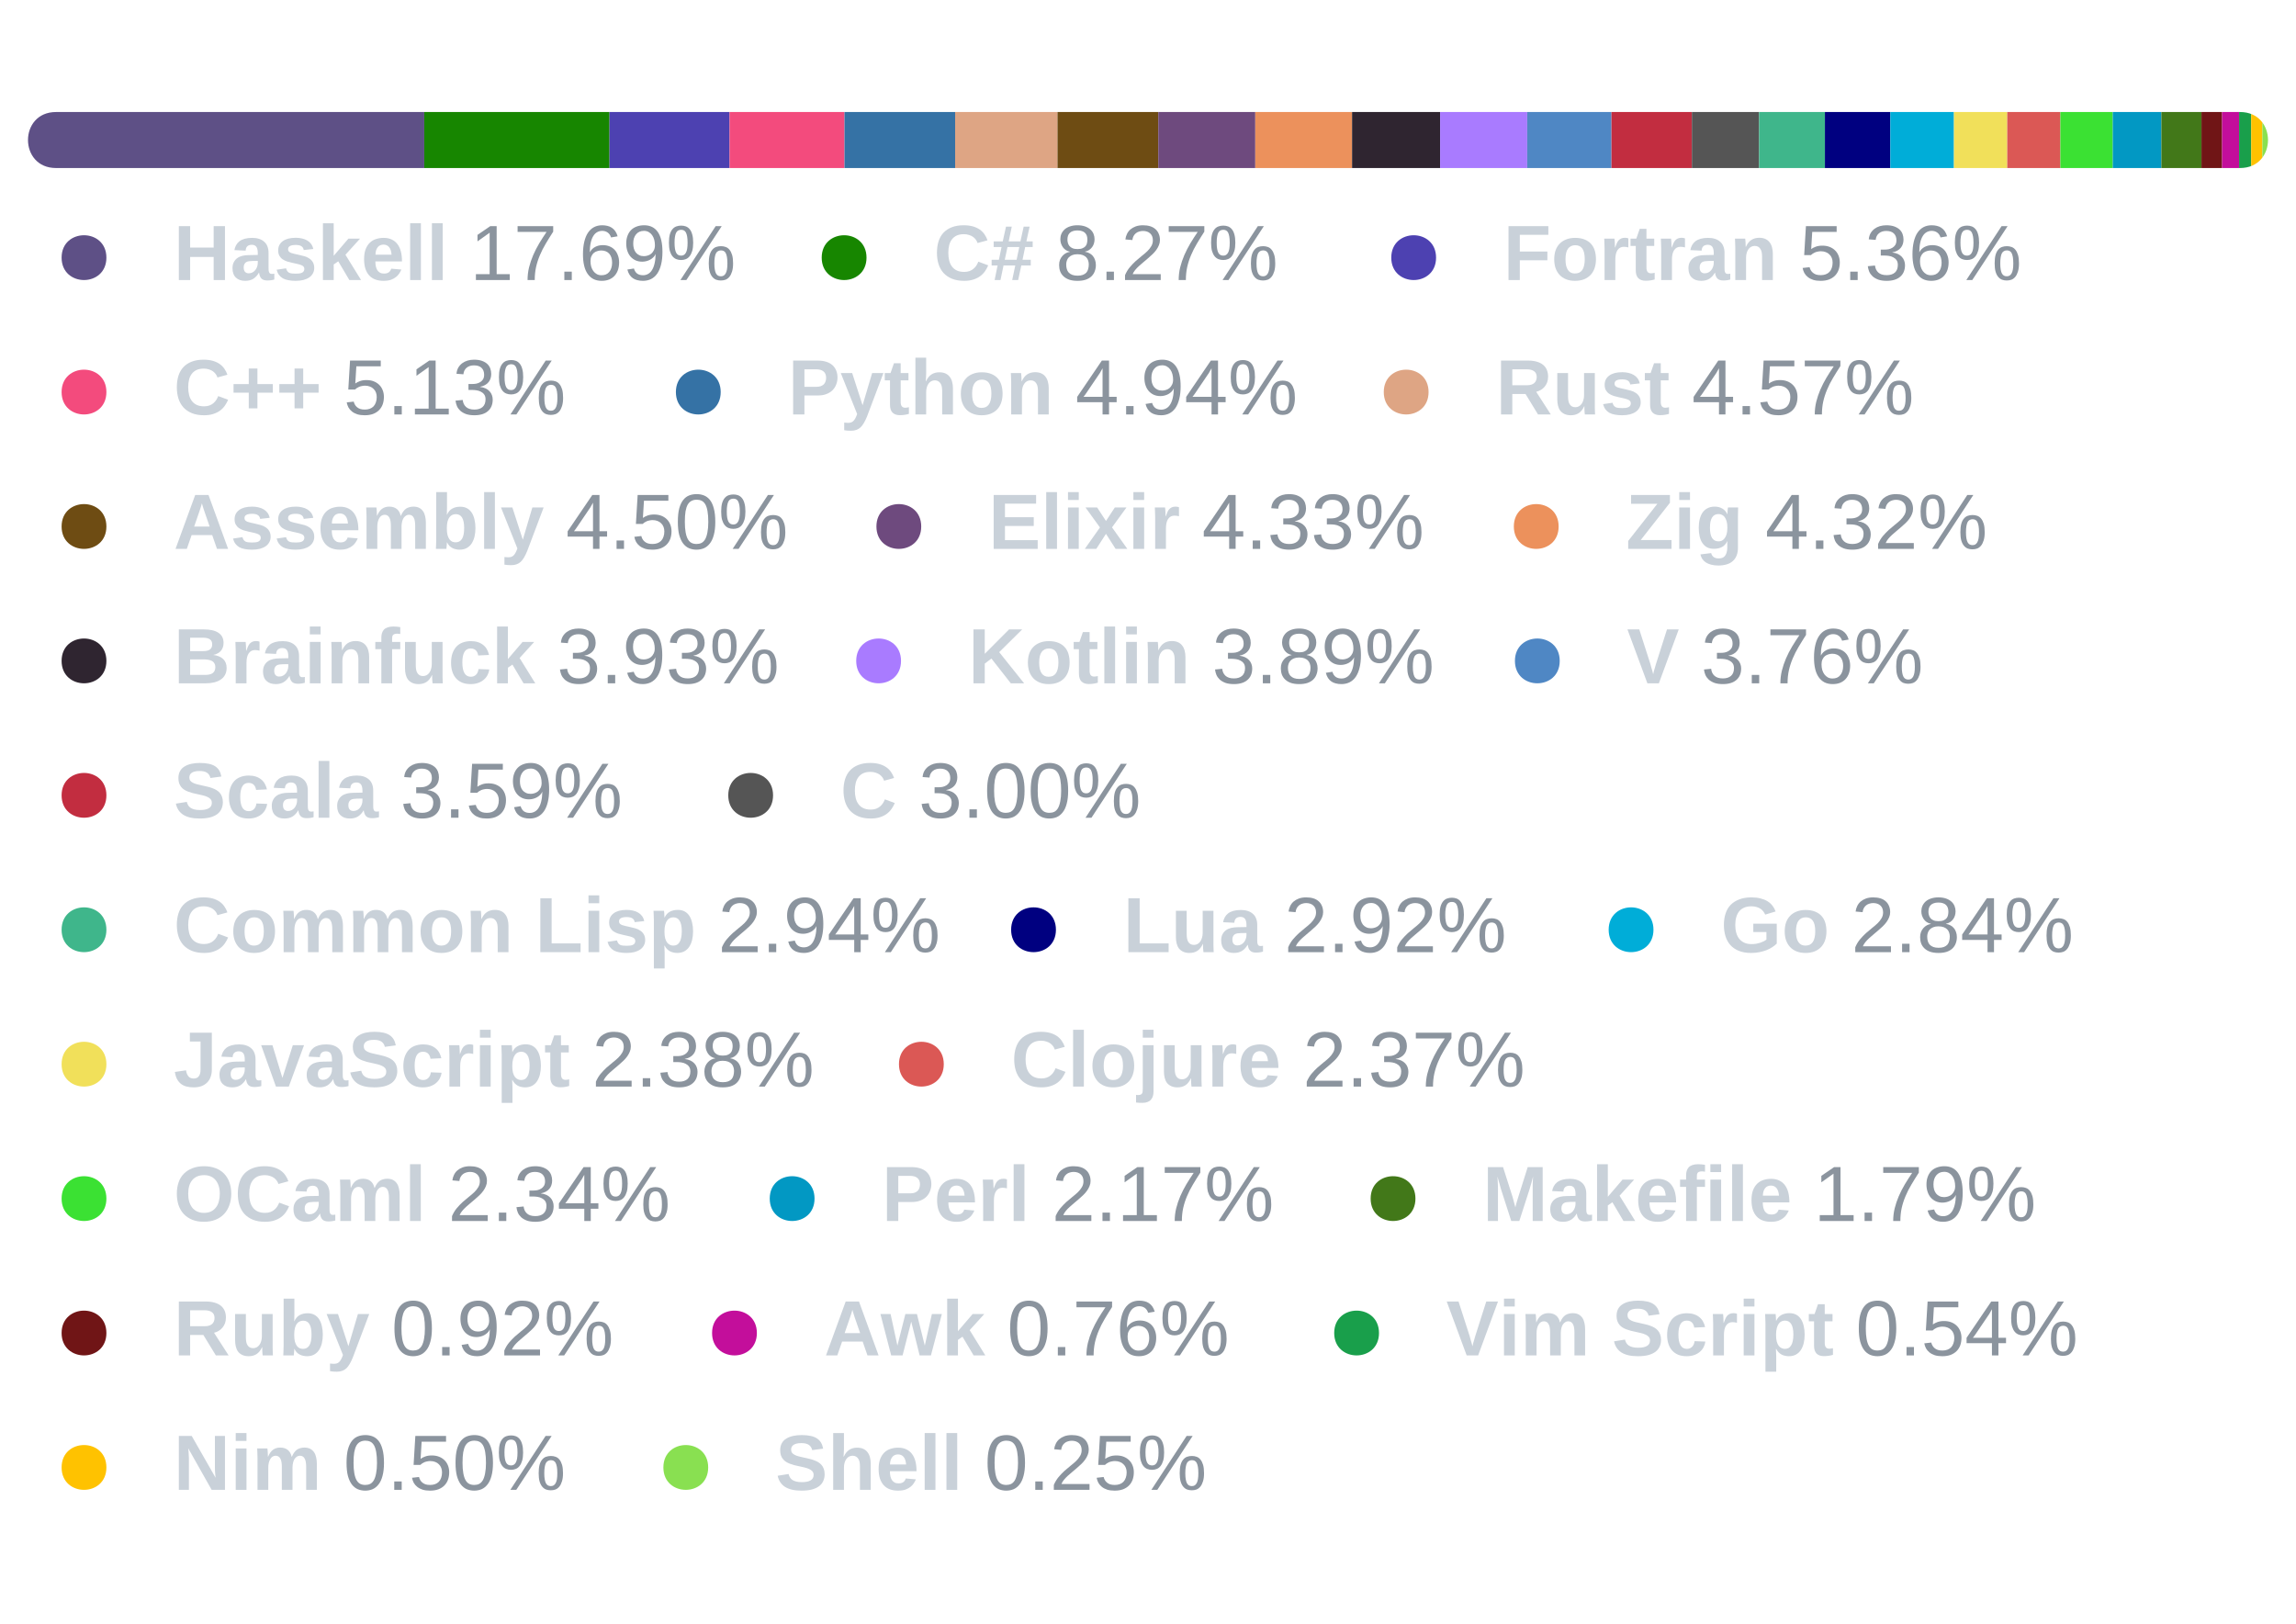 <?xml version="1.0" encoding="UTF-8"?>
<svg xmlns="http://www.w3.org/2000/svg" xmlns:xlink="http://www.w3.org/1999/xlink" width="410pt" height="290pt" viewBox="0 0 410 290" version="1.1">
<defs>
<g>
<symbol overflow="visible" id="glyph0-0">
<path style="stroke:none;" d="M 0.469 0 L 0.469 -9.328 L 4.188 -9.328 L 4.188 0 Z M 0.938 -0.469 L 3.719 -0.469 L 3.719 -8.859 L 0.938 -8.859 Z M 0.938 -0.469 "/>
</symbol>
<symbol overflow="visible" id="glyph0-1">
<path style="stroke:none;" d="M 7.156 0 L 7.156 -4.125 L 2.953 -4.125 L 2.953 0 L 0.938 0 L 0.938 -9.625 L 2.953 -9.625 L 2.953 -5.797 L 7.156 -5.797 L 7.156 -9.625 L 9.172 -9.625 L 9.172 0 Z M 7.156 0 "/>
</symbol>
<symbol overflow="visible" id="glyph0-2">
<path style="stroke:none;" d="M 2.688 0.141 C 2.332 0.141 2.016 0.094 1.734 0 C 1.453 -0.102 1.211 -0.25 1.016 -0.438 C 0.816 -0.625 0.664 -0.859 0.562 -1.141 C 0.457 -1.422 0.406 -1.738 0.406 -2.094 C 0.406 -2.531 0.484 -2.895 0.641 -3.188 C 0.797 -3.488 1.004 -3.734 1.266 -3.922 C 1.523 -4.109 1.832 -4.242 2.188 -4.328 C 2.551 -4.41 2.93 -4.453 3.328 -4.453 L 4.922 -4.484 L 4.922 -4.859 C 4.922 -5.129 4.895 -5.352 4.844 -5.531 C 4.801 -5.707 4.734 -5.852 4.641 -5.969 C 4.547 -6.082 4.43 -6.164 4.297 -6.219 C 4.172 -6.27 4.02 -6.297 3.844 -6.297 C 3.688 -6.297 3.547 -6.273 3.422 -6.234 C 3.297 -6.203 3.188 -6.145 3.094 -6.062 C 3 -5.988 2.922 -5.883 2.859 -5.75 C 2.805 -5.613 2.77 -5.445 2.75 -5.25 L 0.75 -5.344 C 0.801 -5.664 0.898 -5.957 1.047 -6.219 C 1.191 -6.488 1.391 -6.723 1.641 -6.922 C 1.898 -7.117 2.219 -7.27 2.594 -7.375 C 2.977 -7.477 3.422 -7.531 3.922 -7.531 C 4.379 -7.531 4.785 -7.473 5.141 -7.359 C 5.504 -7.242 5.812 -7.07 6.062 -6.844 C 6.32 -6.625 6.516 -6.348 6.641 -6.016 C 6.773 -5.691 6.844 -5.312 6.844 -4.875 L 6.844 -2.188 C 6.844 -2.008 6.848 -1.852 6.859 -1.719 C 6.879 -1.582 6.91 -1.469 6.953 -1.375 C 6.992 -1.281 7.055 -1.207 7.141 -1.156 C 7.223 -1.113 7.328 -1.094 7.453 -1.094 C 7.598 -1.094 7.738 -1.109 7.875 -1.141 L 7.875 -0.094 C 7.758 -0.07 7.656 -0.047 7.562 -0.016 C 7.477 0.004 7.391 0.02 7.297 0.031 C 7.203 0.051 7.102 0.062 7 0.062 C 6.895 0.07 6.773 0.078 6.641 0.078 C 6.16 0.078 5.805 -0.035 5.578 -0.266 C 5.348 -0.504 5.207 -0.852 5.156 -1.312 L 5.125 -1.312 C 4.863 -0.852 4.535 -0.492 4.141 -0.234 C 3.742 0.016 3.258 0.141 2.688 0.141 Z M 4.922 -3.422 L 3.938 -3.406 C 3.727 -3.395 3.531 -3.379 3.344 -3.359 C 3.164 -3.336 3.004 -3.285 2.859 -3.203 C 2.723 -3.117 2.613 -3 2.531 -2.844 C 2.445 -2.695 2.406 -2.5 2.406 -2.25 C 2.406 -1.895 2.488 -1.629 2.656 -1.453 C 2.82 -1.285 3.035 -1.203 3.297 -1.203 C 3.547 -1.203 3.77 -1.254 3.969 -1.359 C 4.164 -1.461 4.332 -1.598 4.469 -1.766 C 4.613 -1.941 4.723 -2.141 4.797 -2.359 C 4.879 -2.586 4.922 -2.816 4.922 -3.047 Z M 4.922 -3.422 "/>
</symbol>
<symbol overflow="visible" id="glyph0-3">
<path style="stroke:none;" d="M 7.219 -2.156 C 7.219 -1.801 7.141 -1.484 6.984 -1.203 C 6.836 -0.922 6.625 -0.68 6.344 -0.484 C 6.062 -0.285 5.711 -0.129 5.297 -0.016 C 4.891 0.086 4.426 0.141 3.906 0.141 C 3.438 0.141 3.008 0.102 2.625 0.031 C 2.25 -0.031 1.914 -0.141 1.625 -0.297 C 1.344 -0.461 1.109 -0.672 0.922 -0.922 C 0.734 -1.172 0.594 -1.477 0.5 -1.844 L 2.188 -2.094 C 2.238 -1.895 2.312 -1.727 2.406 -1.594 C 2.5 -1.469 2.613 -1.367 2.75 -1.297 C 2.895 -1.234 3.062 -1.191 3.25 -1.172 C 3.445 -1.148 3.664 -1.141 3.906 -1.141 C 4.125 -1.141 4.328 -1.148 4.516 -1.172 C 4.703 -1.191 4.863 -1.234 5 -1.297 C 5.145 -1.359 5.254 -1.445 5.328 -1.562 C 5.41 -1.676 5.453 -1.816 5.453 -1.984 C 5.453 -2.172 5.395 -2.32 5.281 -2.438 C 5.164 -2.551 5.008 -2.641 4.812 -2.703 C 4.625 -2.773 4.398 -2.836 4.141 -2.891 C 3.879 -2.941 3.598 -3.004 3.297 -3.078 C 2.992 -3.141 2.691 -3.219 2.391 -3.312 C 2.086 -3.414 1.816 -3.547 1.578 -3.703 C 1.336 -3.867 1.145 -4.078 1 -4.328 C 0.852 -4.586 0.781 -4.91 0.781 -5.297 C 0.781 -5.648 0.848 -5.961 0.984 -6.234 C 1.129 -6.516 1.332 -6.75 1.594 -6.938 C 1.852 -7.133 2.176 -7.285 2.562 -7.391 C 2.957 -7.492 3.41 -7.547 3.922 -7.547 C 4.316 -7.547 4.688 -7.504 5.031 -7.422 C 5.383 -7.348 5.695 -7.227 5.969 -7.062 C 6.238 -6.906 6.469 -6.703 6.656 -6.453 C 6.844 -6.203 6.973 -5.898 7.047 -5.547 L 5.344 -5.359 C 5.312 -5.547 5.254 -5.695 5.172 -5.812 C 5.086 -5.926 4.984 -6.016 4.859 -6.078 C 4.742 -6.148 4.602 -6.195 4.438 -6.219 C 4.281 -6.25 4.109 -6.266 3.922 -6.266 C 3.461 -6.266 3.117 -6.203 2.891 -6.078 C 2.66 -5.961 2.547 -5.77 2.547 -5.5 C 2.547 -5.332 2.594 -5.195 2.688 -5.094 C 2.781 -5 2.91 -4.914 3.078 -4.844 C 3.254 -4.781 3.457 -4.723 3.688 -4.672 C 3.926 -4.629 4.188 -4.57 4.469 -4.5 C 4.812 -4.426 5.145 -4.344 5.469 -4.25 C 5.801 -4.156 6.094 -4.02 6.344 -3.844 C 6.602 -3.676 6.812 -3.457 6.969 -3.188 C 7.133 -2.914 7.219 -2.57 7.219 -2.156 Z M 7.219 -2.156 "/>
</symbol>
<symbol overflow="visible" id="glyph0-4">
<path style="stroke:none;" d="M 5.703 0 L 3.719 -3.344 L 2.906 -2.781 L 2.906 0 L 0.984 0 L 0.984 -10.141 L 2.906 -10.141 L 2.906 -4.328 L 5.531 -7.391 L 7.609 -7.391 L 5 -4.516 L 7.797 0 Z M 5.703 0 "/>
</symbol>
<symbol overflow="visible" id="glyph0-5">
<path style="stroke:none;" d="M 4 0.141 C 3.469 0.141 2.988 0.062 2.562 -0.094 C 2.133 -0.25 1.77 -0.488 1.469 -0.812 C 1.176 -1.133 0.945 -1.535 0.781 -2.016 C 0.625 -2.504 0.547 -3.078 0.547 -3.734 C 0.547 -4.441 0.641 -5.035 0.828 -5.516 C 1.016 -5.992 1.27 -6.383 1.594 -6.688 C 1.914 -6.988 2.285 -7.203 2.703 -7.328 C 3.129 -7.461 3.57 -7.531 4.031 -7.531 C 4.613 -7.531 5.109 -7.426 5.516 -7.219 C 5.93 -7.02 6.27 -6.738 6.531 -6.375 C 6.801 -6.008 7 -5.57 7.125 -5.062 C 7.25 -4.562 7.312 -4.004 7.312 -3.391 L 7.312 -3.328 L 2.562 -3.328 C 2.562 -3.016 2.586 -2.723 2.641 -2.453 C 2.703 -2.191 2.789 -1.961 2.906 -1.766 C 3.031 -1.578 3.191 -1.426 3.391 -1.312 C 3.586 -1.207 3.828 -1.156 4.109 -1.156 C 4.441 -1.156 4.711 -1.223 4.922 -1.359 C 5.141 -1.504 5.297 -1.727 5.391 -2.031 L 7.203 -1.875 C 7.117 -1.664 7 -1.441 6.844 -1.203 C 6.695 -0.961 6.5 -0.742 6.25 -0.547 C 6.008 -0.348 5.707 -0.18 5.344 -0.047 C 4.977 0.078 4.531 0.141 4 0.141 Z M 4 -6.328 C 3.812 -6.328 3.629 -6.289 3.453 -6.219 C 3.285 -6.156 3.141 -6.051 3.016 -5.906 C 2.891 -5.758 2.785 -5.57 2.703 -5.344 C 2.629 -5.125 2.586 -4.852 2.578 -4.531 L 5.453 -4.531 C 5.41 -5.125 5.266 -5.57 5.016 -5.875 C 4.766 -6.176 4.426 -6.328 4 -6.328 Z M 4 -6.328 "/>
</symbol>
<symbol overflow="visible" id="glyph0-6">
<path style="stroke:none;" d="M 0.984 0 L 0.984 -10.141 L 2.906 -10.141 L 2.906 0 Z M 0.984 0 "/>
</symbol>
<symbol overflow="visible" id="glyph0-7">
<path style="stroke:none;" d=""/>
</symbol>
<symbol overflow="visible" id="glyph0-8">
<path style="stroke:none;" d="M 5.438 -1.453 C 5.812 -1.453 6.133 -1.504 6.406 -1.609 C 6.688 -1.711 6.926 -1.852 7.125 -2.031 C 7.332 -2.207 7.504 -2.406 7.641 -2.625 C 7.773 -2.844 7.883 -3.062 7.969 -3.281 L 9.734 -2.625 C 9.586 -2.27 9.398 -1.926 9.172 -1.594 C 8.941 -1.258 8.656 -0.961 8.312 -0.703 C 7.977 -0.453 7.57 -0.25 7.094 -0.094 C 6.625 0.062 6.07 0.141 5.438 0.141 C 4.602 0.141 3.879 0.016 3.266 -0.234 C 2.66 -0.484 2.156 -0.828 1.75 -1.266 C 1.352 -1.711 1.055 -2.242 0.859 -2.859 C 0.672 -3.473 0.578 -4.141 0.578 -4.859 C 0.578 -5.609 0.672 -6.285 0.859 -6.891 C 1.055 -7.504 1.348 -8.02 1.734 -8.438 C 2.129 -8.863 2.625 -9.191 3.219 -9.422 C 3.82 -9.66 4.531 -9.781 5.344 -9.781 C 5.977 -9.781 6.531 -9.711 7 -9.578 C 7.469 -9.441 7.875 -9.254 8.219 -9.016 C 8.562 -8.773 8.844 -8.492 9.062 -8.172 C 9.289 -7.848 9.473 -7.488 9.609 -7.094 L 7.828 -6.609 C 7.766 -6.816 7.664 -7.016 7.531 -7.203 C 7.395 -7.391 7.227 -7.555 7.031 -7.703 C 6.832 -7.848 6.594 -7.961 6.312 -8.047 C 6.039 -8.141 5.734 -8.188 5.391 -8.188 C 4.898 -8.188 4.477 -8.109 4.125 -7.953 C 3.781 -7.797 3.492 -7.57 3.266 -7.281 C 3.035 -6.988 2.867 -6.641 2.766 -6.234 C 2.66 -5.828 2.609 -5.367 2.609 -4.859 C 2.609 -4.359 2.66 -3.898 2.766 -3.484 C 2.867 -3.066 3.035 -2.707 3.266 -2.406 C 3.492 -2.102 3.785 -1.867 4.141 -1.703 C 4.504 -1.535 4.938 -1.453 5.438 -1.453 Z M 5.438 -1.453 "/>
</symbol>
<symbol overflow="visible" id="glyph0-9">
<path style="stroke:none;" d="M 6.219 -5.891 L 5.75 -3.625 L 7.219 -3.625 L 7.219 -2.609 L 5.531 -2.609 L 4.969 0 L 3.906 0 L 4.453 -2.609 L 2.359 -2.609 L 1.812 0 L 0.766 0 L 1.297 -2.609 L 0.234 -2.609 L 0.234 -3.625 L 1.531 -3.625 L 2 -5.891 L 0.594 -5.891 L 0.594 -6.906 L 2.219 -6.906 L 2.797 -9.531 L 3.828 -9.531 L 3.281 -6.906 L 5.375 -6.906 L 5.953 -9.531 L 7.016 -9.531 L 6.438 -6.906 L 7.562 -6.906 L 7.562 -5.891 Z M 3.062 -5.891 L 2.578 -3.625 L 4.688 -3.625 L 5.172 -5.891 Z M 3.062 -5.891 "/>
</symbol>
<symbol overflow="visible" id="glyph0-10">
<path style="stroke:none;" d="M 2.953 -8.078 L 2.953 -5.094 L 7.875 -5.094 L 7.875 -3.531 L 2.953 -3.531 L 2.953 0 L 0.938 0 L 0.938 -9.625 L 8.047 -9.625 L 8.047 -8.078 Z M 2.953 -8.078 "/>
</symbol>
<symbol overflow="visible" id="glyph0-11">
<path style="stroke:none;" d="M 8 -3.703 C 8 -3.141 7.922 -2.625 7.766 -2.156 C 7.609 -1.688 7.375 -1.281 7.062 -0.938 C 6.75 -0.602 6.359 -0.336 5.891 -0.141 C 5.422 0.047 4.875 0.141 4.25 0.141 C 3.645 0.141 3.113 0.047 2.656 -0.141 C 2.195 -0.328 1.812 -0.586 1.5 -0.922 C 1.188 -1.266 0.945 -1.672 0.781 -2.141 C 0.625 -2.609 0.547 -3.129 0.547 -3.703 C 0.547 -4.254 0.617 -4.766 0.766 -5.234 C 0.922 -5.703 1.156 -6.102 1.469 -6.438 C 1.781 -6.781 2.172 -7.047 2.641 -7.234 C 3.109 -7.43 3.656 -7.531 4.281 -7.531 C 4.945 -7.531 5.516 -7.43 5.984 -7.234 C 6.453 -7.047 6.836 -6.781 7.141 -6.438 C 7.441 -6.102 7.66 -5.703 7.797 -5.234 C 7.93 -4.773 8 -4.266 8 -3.703 Z M 6 -3.703 C 6 -4.586 5.852 -5.227 5.562 -5.625 C 5.281 -6.02 4.863 -6.219 4.312 -6.219 C 3.75 -6.219 3.316 -6.016 3.016 -5.609 C 2.711 -5.211 2.562 -4.578 2.562 -3.703 C 2.562 -3.266 2.598 -2.883 2.672 -2.562 C 2.754 -2.238 2.867 -1.973 3.016 -1.766 C 3.16 -1.566 3.336 -1.414 3.547 -1.312 C 3.754 -1.219 3.977 -1.172 4.219 -1.172 C 4.508 -1.172 4.766 -1.219 4.984 -1.312 C 5.203 -1.414 5.383 -1.566 5.531 -1.766 C 5.688 -1.973 5.801 -2.238 5.875 -2.562 C 5.957 -2.883 6 -3.266 6 -3.703 Z M 6 -3.703 "/>
</symbol>
<symbol overflow="visible" id="glyph0-12">
<path style="stroke:none;" d="M 0.984 0 L 0.984 -5.656 C 0.984 -5.82 0.977 -5.992 0.969 -6.172 C 0.969 -6.348 0.961 -6.516 0.953 -6.672 C 0.953 -6.836 0.945 -6.984 0.938 -7.109 C 0.938 -7.242 0.93 -7.336 0.922 -7.391 L 2.75 -7.391 C 2.758 -7.336 2.77 -7.242 2.781 -7.109 C 2.789 -6.973 2.801 -6.828 2.812 -6.672 C 2.82 -6.516 2.828 -6.359 2.828 -6.203 C 2.836 -6.047 2.844 -5.914 2.844 -5.812 L 2.875 -5.812 C 2.969 -6.082 3.062 -6.32 3.156 -6.531 C 3.25 -6.75 3.359 -6.93 3.484 -7.078 C 3.617 -7.223 3.773 -7.336 3.953 -7.422 C 4.141 -7.504 4.367 -7.547 4.641 -7.547 C 4.754 -7.547 4.863 -7.535 4.969 -7.516 C 5.082 -7.492 5.172 -7.469 5.234 -7.438 L 5.234 -5.828 C 5.109 -5.859 4.984 -5.883 4.859 -5.906 C 4.734 -5.926 4.586 -5.938 4.422 -5.938 C 3.941 -5.938 3.566 -5.738 3.297 -5.344 C 3.035 -4.957 2.906 -4.383 2.906 -3.625 L 2.906 0 Z M 0.984 0 "/>
</symbol>
<symbol overflow="visible" id="glyph0-13">
<path style="stroke:none;" d="M 2.875 0.125 C 2.312 0.125 1.875 -0.023 1.562 -0.328 C 1.258 -0.641 1.109 -1.109 1.109 -1.734 L 1.109 -6.094 L 0.172 -6.094 L 0.172 -7.391 L 1.203 -7.391 L 1.812 -9.141 L 3.016 -9.141 L 3.016 -7.391 L 4.406 -7.391 L 4.406 -6.094 L 3.016 -6.094 L 3.016 -2.25 C 3.016 -1.895 3.082 -1.629 3.219 -1.453 C 3.352 -1.285 3.562 -1.203 3.844 -1.203 C 3.969 -1.203 4.078 -1.211 4.172 -1.234 C 4.266 -1.254 4.367 -1.273 4.484 -1.297 L 4.484 -0.109 C 4.254 -0.035 4.004 0.02 3.734 0.062 C 3.473 0.102 3.188 0.125 2.875 0.125 Z M 2.875 0.125 "/>
</symbol>
<symbol overflow="visible" id="glyph0-14">
<path style="stroke:none;" d="M 5.766 0 L 5.766 -4.156 C 5.766 -4.438 5.742 -4.695 5.703 -4.938 C 5.66 -5.176 5.582 -5.379 5.469 -5.547 C 5.363 -5.723 5.227 -5.859 5.062 -5.953 C 4.895 -6.047 4.691 -6.094 4.453 -6.094 C 4.223 -6.094 4.008 -6.039 3.812 -5.938 C 3.625 -5.844 3.461 -5.695 3.328 -5.5 C 3.191 -5.312 3.086 -5.086 3.016 -4.828 C 2.941 -4.566 2.906 -4.281 2.906 -3.969 L 2.906 0 L 0.984 0 L 0.984 -5.75 C 0.984 -5.906 0.977 -6.066 0.969 -6.234 C 0.969 -6.398 0.961 -6.562 0.953 -6.719 C 0.953 -6.875 0.945 -7.008 0.938 -7.125 C 0.938 -7.25 0.93 -7.336 0.922 -7.391 L 2.75 -7.391 C 2.758 -7.336 2.77 -7.25 2.781 -7.125 C 2.789 -7.008 2.801 -6.879 2.812 -6.734 C 2.82 -6.586 2.828 -6.441 2.828 -6.297 C 2.836 -6.148 2.844 -6.023 2.844 -5.922 L 2.875 -5.922 C 3.133 -6.492 3.457 -6.906 3.844 -7.156 C 4.238 -7.414 4.707 -7.547 5.25 -7.547 C 5.695 -7.547 6.07 -7.473 6.375 -7.328 C 6.688 -7.18 6.938 -6.977 7.125 -6.719 C 7.32 -6.469 7.461 -6.164 7.547 -5.812 C 7.641 -5.469 7.688 -5.098 7.688 -4.703 L 7.688 0 Z M 5.766 0 "/>
</symbol>
<symbol overflow="visible" id="glyph0-15">
<path style="stroke:none;" d="M 4.859 -3.891 L 4.859 -1.094 L 3.312 -1.094 L 3.312 -3.891 L 0.594 -3.891 L 0.594 -5.422 L 3.312 -5.422 L 3.312 -8.203 L 4.859 -8.203 L 4.859 -5.422 L 7.609 -5.422 L 7.609 -3.891 Z M 4.859 -3.891 "/>
</symbol>
<symbol overflow="visible" id="glyph0-16">
<path style="stroke:none;" d="M 8.859 -6.578 C 8.859 -6.172 8.785 -5.773 8.641 -5.391 C 8.504 -5.004 8.289 -4.66 8 -4.359 C 7.719 -4.066 7.352 -3.832 6.906 -3.656 C 6.469 -3.477 5.945 -3.391 5.344 -3.391 L 2.953 -3.391 L 2.953 0 L 0.938 0 L 0.938 -9.625 L 5.266 -9.625 C 5.879 -9.625 6.41 -9.551 6.859 -9.406 C 7.316 -9.258 7.691 -9.051 7.984 -8.781 C 8.273 -8.508 8.492 -8.188 8.641 -7.812 C 8.785 -7.445 8.859 -7.035 8.859 -6.578 Z M 6.828 -6.547 C 6.828 -7.047 6.676 -7.422 6.375 -7.672 C 6.082 -7.93 5.633 -8.062 5.031 -8.062 L 2.953 -8.062 L 2.953 -4.938 L 5.094 -4.938 C 5.395 -4.938 5.648 -4.973 5.859 -5.047 C 6.078 -5.129 6.258 -5.238 6.406 -5.375 C 6.551 -5.52 6.656 -5.691 6.719 -5.891 C 6.789 -6.086 6.828 -6.305 6.828 -6.547 Z M 6.828 -6.547 "/>
</symbol>
<symbol overflow="visible" id="glyph0-17">
<path style="stroke:none;" d="M 4 -1.641 L 5.703 -7.391 L 7.719 -7.391 L 4.781 0.391 C 4.414 1.285 4.035 1.922 3.641 2.297 C 3.203 2.703 2.633 2.906 1.938 2.906 C 1.477 2.906 1.07 2.875 0.719 2.812 L 0.719 1.453 C 0.969 1.484 1.188 1.5 1.375 1.5 C 1.57 1.5 1.742 1.477 1.891 1.438 C 2.035 1.395 2.164 1.328 2.281 1.234 C 2.508 1.047 2.719 0.719 2.906 0.25 L 3.031 -0.078 L 0.109 -7.391 L 2.141 -7.391 Z M 4 -1.641 "/>
</symbol>
<symbol overflow="visible" id="glyph0-18">
<path style="stroke:none;" d="M 2.875 -5.922 C 3.133 -6.484 3.457 -6.891 3.844 -7.141 C 4.238 -7.398 4.707 -7.531 5.25 -7.531 C 5.695 -7.531 6.07 -7.457 6.375 -7.312 C 6.688 -7.164 6.938 -6.961 7.125 -6.703 C 7.32 -6.453 7.461 -6.156 7.547 -5.812 C 7.641 -5.469 7.688 -5.094 7.688 -4.688 L 7.688 0 L 5.766 0 L 5.766 -4.141 C 5.766 -4.43 5.742 -4.695 5.703 -4.938 C 5.66 -5.176 5.582 -5.379 5.469 -5.547 C 5.363 -5.711 5.227 -5.844 5.062 -5.938 C 4.895 -6.039 4.691 -6.094 4.453 -6.094 C 4.223 -6.094 4.008 -6.039 3.812 -5.938 C 3.625 -5.832 3.461 -5.688 3.328 -5.5 C 3.191 -5.312 3.086 -5.086 3.016 -4.828 C 2.941 -4.566 2.906 -4.273 2.906 -3.953 L 2.906 0 L 0.984 0 L 0.984 -10.141 L 2.906 -10.141 L 2.906 -7.375 C 2.906 -7.227 2.898 -7.082 2.891 -6.938 C 2.891 -6.789 2.883 -6.648 2.875 -6.516 C 2.863 -6.391 2.852 -6.273 2.844 -6.172 C 2.844 -6.066 2.844 -5.984 2.844 -5.922 Z M 2.875 -5.922 "/>
</symbol>
<symbol overflow="visible" id="glyph0-19">
<path style="stroke:none;" d="M 7.547 0 L 5.312 -3.656 L 2.953 -3.656 L 2.953 0 L 0.938 0 L 0.938 -9.625 L 5.75 -9.625 C 6.352 -9.625 6.879 -9.555 7.328 -9.422 C 7.773 -9.297 8.148 -9.109 8.453 -8.859 C 8.754 -8.609 8.977 -8.305 9.125 -7.953 C 9.27 -7.598 9.344 -7.203 9.344 -6.766 C 9.344 -6.398 9.289 -6.066 9.188 -5.766 C 9.082 -5.473 8.93 -5.207 8.734 -4.969 C 8.547 -4.738 8.32 -4.547 8.062 -4.391 C 7.801 -4.234 7.52 -4.117 7.219 -4.047 L 9.828 0 Z M 7.312 -6.672 C 7.312 -7.148 7.156 -7.5 6.844 -7.719 C 6.539 -7.945 6.102 -8.062 5.531 -8.062 L 2.953 -8.062 L 2.953 -5.219 L 5.594 -5.219 C 5.895 -5.219 6.148 -5.254 6.359 -5.328 C 6.578 -5.398 6.754 -5.5 6.891 -5.625 C 7.035 -5.758 7.141 -5.914 7.203 -6.094 C 7.273 -6.27 7.312 -6.461 7.312 -6.672 Z M 7.312 -6.672 "/>
</symbol>
<symbol overflow="visible" id="glyph0-20">
<path style="stroke:none;" d="M 2.797 -7.391 L 2.797 -3.25 C 2.797 -2.957 2.816 -2.691 2.859 -2.453 C 2.898 -2.211 2.973 -2.008 3.078 -1.844 C 3.18 -1.676 3.316 -1.539 3.484 -1.438 C 3.648 -1.344 3.859 -1.297 4.109 -1.297 C 4.336 -1.297 4.547 -1.348 4.734 -1.453 C 4.922 -1.555 5.082 -1.703 5.219 -1.891 C 5.352 -2.078 5.457 -2.301 5.531 -2.562 C 5.613 -2.82 5.656 -3.113 5.656 -3.438 L 5.656 -7.391 L 7.578 -7.391 L 7.578 -1.656 C 7.578 -1.5 7.578 -1.332 7.578 -1.156 C 7.578 -0.988 7.582 -0.828 7.594 -0.672 C 7.602 -0.523 7.609 -0.391 7.609 -0.266 C 7.617 -0.148 7.625 -0.062 7.625 0 L 5.797 0 C 5.797 -0.051 5.785 -0.133 5.766 -0.25 C 5.754 -0.375 5.742 -0.508 5.734 -0.656 C 5.734 -0.801 5.727 -0.945 5.719 -1.094 C 5.719 -1.238 5.719 -1.363 5.719 -1.469 L 5.688 -1.469 C 5.426 -0.906 5.098 -0.492 4.703 -0.234 C 4.305 0.016 3.836 0.141 3.297 0.141 C 2.859 0.141 2.484 0.066 2.172 -0.078 C 1.859 -0.223 1.602 -0.422 1.406 -0.672 C 1.219 -0.93 1.082 -1.234 1 -1.578 C 0.914 -1.922 0.875 -2.297 0.875 -2.703 L 0.875 -7.391 Z M 2.797 -7.391 "/>
</symbol>
<symbol overflow="visible" id="glyph0-21">
<path style="stroke:none;" d="M 7.75 0 L 6.891 -2.469 L 3.219 -2.469 L 2.359 0 L 0.344 0 L 3.859 -9.625 L 6.234 -9.625 L 9.734 0 Z M 5.484 -6.75 C 5.43 -6.906 5.379 -7.062 5.328 -7.219 C 5.273 -7.383 5.227 -7.535 5.188 -7.672 C 5.156 -7.805 5.125 -7.914 5.094 -8 C 5.07 -8.094 5.055 -8.145 5.047 -8.156 C 5.047 -8.133 5.035 -8.082 5.016 -8 C 4.992 -7.914 4.961 -7.805 4.922 -7.672 C 4.879 -7.535 4.832 -7.383 4.781 -7.219 C 4.727 -7.062 4.676 -6.906 4.625 -6.75 L 3.672 -3.984 L 6.438 -3.984 Z M 5.484 -6.75 "/>
</symbol>
<symbol overflow="visible" id="glyph0-22">
<path style="stroke:none;" d="M 5.328 0 L 5.328 -4.156 C 5.328 -4.438 5.305 -4.695 5.266 -4.938 C 5.234 -5.176 5.172 -5.379 5.078 -5.547 C 4.992 -5.723 4.879 -5.859 4.734 -5.953 C 4.586 -6.047 4.414 -6.094 4.219 -6.094 C 4.02 -6.094 3.836 -6.039 3.672 -5.938 C 3.516 -5.844 3.379 -5.695 3.266 -5.5 C 3.148 -5.312 3.062 -5.086 3 -4.828 C 2.938 -4.566 2.906 -4.281 2.906 -3.969 L 2.906 0 L 0.984 0 L 0.984 -5.75 C 0.984 -5.906 0.977 -6.066 0.969 -6.234 C 0.969 -6.398 0.961 -6.562 0.953 -6.719 C 0.953 -6.875 0.945 -7.008 0.938 -7.125 C 0.938 -7.25 0.93 -7.336 0.922 -7.391 L 2.75 -7.391 C 2.758 -7.336 2.77 -7.25 2.781 -7.125 C 2.789 -7.008 2.801 -6.879 2.812 -6.734 C 2.82 -6.586 2.828 -6.441 2.828 -6.297 C 2.836 -6.148 2.844 -6.023 2.844 -5.922 L 2.875 -5.922 C 3.113 -6.492 3.406 -6.906 3.75 -7.156 C 4.102 -7.414 4.531 -7.547 5.031 -7.547 C 5.594 -7.547 6.047 -7.406 6.391 -7.125 C 6.734 -6.852 6.961 -6.453 7.078 -5.922 L 7.125 -5.922 C 7.258 -6.234 7.398 -6.488 7.547 -6.688 C 7.703 -6.895 7.867 -7.062 8.047 -7.188 C 8.234 -7.312 8.438 -7.398 8.656 -7.453 C 8.875 -7.516 9.109 -7.547 9.359 -7.547 C 9.766 -7.547 10.109 -7.473 10.391 -7.328 C 10.672 -7.18 10.898 -6.977 11.078 -6.719 C 11.254 -6.469 11.379 -6.164 11.453 -5.812 C 11.535 -5.469 11.578 -5.098 11.578 -4.703 L 11.578 0 L 9.672 0 L 9.672 -4.156 C 9.672 -4.438 9.648 -4.695 9.609 -4.938 C 9.578 -5.176 9.516 -5.379 9.422 -5.547 C 9.336 -5.723 9.223 -5.859 9.078 -5.953 C 8.93 -6.047 8.754 -6.094 8.547 -6.094 C 8.359 -6.094 8.188 -6.039 8.031 -5.938 C 7.875 -5.844 7.734 -5.707 7.609 -5.531 C 7.492 -5.352 7.406 -5.141 7.344 -4.891 C 7.281 -4.641 7.242 -4.359 7.234 -4.047 L 7.234 0 Z M 5.328 0 "/>
</symbol>
<symbol overflow="visible" id="glyph0-23">
<path style="stroke:none;" d="M 7.984 -3.719 C 7.984 -3.164 7.926 -2.648 7.812 -2.172 C 7.695 -1.703 7.523 -1.297 7.297 -0.953 C 7.066 -0.609 6.77 -0.336 6.406 -0.141 C 6.051 0.047 5.629 0.141 5.141 0.141 C 4.922 0.141 4.703 0.113 4.484 0.062 C 4.266 0.02 4.055 -0.051 3.859 -0.156 C 3.66 -0.258 3.477 -0.395 3.312 -0.562 C 3.156 -0.738 3.02 -0.945 2.906 -1.188 L 2.891 -1.188 C 2.891 -1.094 2.883 -0.984 2.875 -0.859 C 2.863 -0.734 2.852 -0.613 2.844 -0.5 C 2.844 -0.383 2.832 -0.281 2.812 -0.188 C 2.801 -0.102 2.797 -0.039 2.797 0 L 0.922 0 C 0.93 -0.156 0.941 -0.379 0.953 -0.672 C 0.973 -0.973 0.984 -1.312 0.984 -1.688 L 0.984 -10.141 L 2.906 -10.141 L 2.906 -7.312 C 2.906 -7.164 2.898 -7.02 2.891 -6.875 C 2.891 -6.738 2.891 -6.613 2.891 -6.5 C 2.879 -6.363 2.875 -6.234 2.875 -6.109 L 2.906 -6.109 C 3.133 -6.617 3.453 -6.984 3.859 -7.203 C 4.266 -7.422 4.734 -7.531 5.266 -7.531 C 5.734 -7.531 6.141 -7.438 6.484 -7.25 C 6.828 -7.062 7.109 -6.797 7.328 -6.453 C 7.547 -6.117 7.707 -5.719 7.812 -5.25 C 7.926 -4.781 7.984 -4.27 7.984 -3.719 Z M 5.969 -3.719 C 5.969 -4.562 5.844 -5.188 5.594 -5.594 C 5.352 -6 4.977 -6.203 4.469 -6.203 C 4.27 -6.203 4.07 -6.16 3.875 -6.078 C 3.688 -6.004 3.516 -5.867 3.359 -5.672 C 3.211 -5.484 3.094 -5.223 3 -4.891 C 2.914 -4.566 2.875 -4.16 2.875 -3.672 C 2.875 -3.18 2.914 -2.773 3 -2.453 C 3.094 -2.141 3.211 -1.883 3.359 -1.688 C 3.504 -1.5 3.672 -1.363 3.859 -1.281 C 4.055 -1.207 4.254 -1.172 4.453 -1.172 C 4.941 -1.172 5.316 -1.375 5.578 -1.781 C 5.836 -2.188 5.969 -2.832 5.969 -3.719 Z M 5.969 -3.719 "/>
</symbol>
<symbol overflow="visible" id="glyph0-24">
<path style="stroke:none;" d="M 0.938 0 L 0.938 -9.625 L 8.516 -9.625 L 8.516 -8.078 L 2.953 -8.078 L 2.953 -5.656 L 8.094 -5.656 L 8.094 -4.094 L 2.953 -4.094 L 2.953 -1.562 L 8.797 -1.562 L 8.797 0 Z M 0.938 0 "/>
</symbol>
<symbol overflow="visible" id="glyph0-25">
<path style="stroke:none;" d="M 0.984 -8.734 L 0.984 -10.141 L 2.906 -10.141 L 2.906 -8.734 Z M 0.984 0 L 0.984 -7.391 L 2.906 -7.391 L 2.906 0 Z M 0.984 0 "/>
</symbol>
<symbol overflow="visible" id="glyph0-26">
<path style="stroke:none;" d="M 5.594 0 L 3.875 -2.688 L 2.141 0 L 0.094 0 L 2.797 -3.828 L 0.219 -7.391 L 2.297 -7.391 L 3.875 -4.984 L 5.453 -7.391 L 7.531 -7.391 L 4.953 -3.844 L 7.688 0 Z M 5.594 0 "/>
</symbol>
<symbol overflow="visible" id="glyph0-27">
<path style="stroke:none;" d="M 8.156 0 L 0.422 0 L 0.422 -1.422 L 5.625 -8.047 L 0.938 -8.047 L 0.938 -9.625 L 7.875 -9.625 L 7.875 -8.234 L 2.656 -1.578 L 8.156 -1.578 Z M 8.156 0 "/>
</symbol>
<symbol overflow="visible" id="glyph0-28">
<path style="stroke:none;" d="M 4.078 2.969 C 3.586 2.969 3.156 2.914 2.781 2.812 C 2.414 2.719 2.098 2.582 1.828 2.406 C 1.566 2.227 1.359 2.02 1.203 1.781 C 1.047 1.539 0.938 1.273 0.875 0.984 L 2.797 0.75 C 2.867 1.051 3.016 1.285 3.234 1.453 C 3.461 1.617 3.758 1.703 4.125 1.703 C 4.352 1.703 4.562 1.672 4.75 1.609 C 4.938 1.547 5.098 1.438 5.234 1.281 C 5.367 1.125 5.473 0.922 5.547 0.672 C 5.629 0.422 5.672 0.113 5.672 -0.25 C 5.672 -0.375 5.672 -0.504 5.672 -0.641 C 5.672 -0.773 5.672 -0.895 5.672 -1 C 5.68 -1.133 5.688 -1.258 5.688 -1.375 L 5.672 -1.375 C 5.441 -0.895 5.125 -0.547 4.719 -0.328 C 4.32 -0.117 3.844 -0.016 3.281 -0.016 C 2.812 -0.016 2.406 -0.102 2.062 -0.281 C 1.727 -0.469 1.445 -0.727 1.219 -1.062 C 1 -1.395 0.836 -1.789 0.734 -2.25 C 0.629 -2.707 0.578 -3.211 0.578 -3.766 C 0.578 -4.328 0.633 -4.836 0.75 -5.297 C 0.863 -5.766 1.035 -6.164 1.266 -6.5 C 1.504 -6.832 1.801 -7.086 2.156 -7.266 C 2.508 -7.453 2.938 -7.547 3.438 -7.547 C 3.926 -7.547 4.363 -7.438 4.75 -7.219 C 5.145 -7.008 5.453 -6.672 5.672 -6.203 L 5.703 -6.203 C 5.703 -6.297 5.703 -6.406 5.703 -6.531 C 5.711 -6.664 5.723 -6.789 5.734 -6.906 C 5.742 -7.02 5.754 -7.117 5.766 -7.203 C 5.773 -7.297 5.785 -7.359 5.797 -7.391 L 7.609 -7.391 C 7.609 -7.234 7.602 -7.004 7.594 -6.703 C 7.582 -6.41 7.578 -6.07 7.578 -5.688 L 7.578 -0.219 C 7.578 0.312 7.5 0.773 7.344 1.172 C 7.188 1.578 6.957 1.91 6.656 2.172 C 6.363 2.441 6 2.641 5.562 2.766 C 5.125 2.898 4.629 2.969 4.078 2.969 Z M 5.688 -3.797 C 5.688 -4.266 5.641 -4.648 5.547 -4.953 C 5.453 -5.266 5.332 -5.516 5.188 -5.703 C 5.039 -5.891 4.875 -6.02 4.688 -6.094 C 4.5 -6.176 4.305 -6.219 4.109 -6.219 C 3.867 -6.219 3.648 -6.172 3.453 -6.078 C 3.266 -5.984 3.102 -5.832 2.969 -5.625 C 2.844 -5.426 2.742 -5.172 2.672 -4.859 C 2.609 -4.555 2.578 -4.191 2.578 -3.766 C 2.578 -2.961 2.703 -2.359 2.953 -1.953 C 3.211 -1.547 3.598 -1.344 4.109 -1.344 C 4.297 -1.344 4.484 -1.379 4.672 -1.453 C 4.859 -1.535 5.023 -1.672 5.172 -1.859 C 5.328 -2.047 5.453 -2.297 5.547 -2.609 C 5.641 -2.922 5.688 -3.316 5.688 -3.797 Z M 5.688 -3.797 "/>
</symbol>
<symbol overflow="visible" id="glyph0-29">
<path style="stroke:none;" d="M 9.469 -2.75 C 9.469 -2.258 9.367 -1.836 9.172 -1.484 C 8.984 -1.141 8.719 -0.859 8.375 -0.641 C 8.039 -0.422 7.645 -0.258 7.188 -0.156 C 6.738 -0.051 6.258 0 5.75 0 L 0.938 0 L 0.938 -9.625 L 5.344 -9.625 C 5.914 -9.625 6.422 -9.578 6.859 -9.484 C 7.305 -9.391 7.68 -9.238 7.984 -9.031 C 8.297 -8.832 8.531 -8.582 8.688 -8.281 C 8.844 -7.977 8.922 -7.625 8.922 -7.219 C 8.922 -6.664 8.77 -6.203 8.469 -5.828 C 8.164 -5.453 7.703 -5.195 7.078 -5.062 C 7.859 -4.969 8.453 -4.723 8.859 -4.328 C 9.266 -3.93 9.469 -3.406 9.469 -2.75 Z M 6.891 -6.938 C 6.891 -7.375 6.75 -7.68 6.469 -7.859 C 6.195 -8.047 5.789 -8.141 5.25 -8.141 L 2.953 -8.141 L 2.953 -5.75 L 5.266 -5.75 C 5.836 -5.75 6.25 -5.848 6.5 -6.047 C 6.758 -6.242 6.891 -6.539 6.891 -6.938 Z M 7.453 -2.906 C 7.453 -3.156 7.398 -3.367 7.297 -3.547 C 7.203 -3.723 7.066 -3.863 6.891 -3.969 C 6.711 -4.07 6.504 -4.145 6.266 -4.188 C 6.035 -4.238 5.785 -4.266 5.516 -4.266 L 2.953 -4.266 L 2.953 -1.5 L 5.578 -1.5 C 5.848 -1.5 6.098 -1.52 6.328 -1.562 C 6.555 -1.602 6.754 -1.676 6.922 -1.781 C 7.086 -1.895 7.219 -2.039 7.312 -2.219 C 7.406 -2.406 7.453 -2.633 7.453 -2.906 Z M 7.453 -2.906 "/>
</symbol>
<symbol overflow="visible" id="glyph0-30">
<path style="stroke:none;" d="M 3.234 -6.094 L 3.234 0 L 1.312 0 L 1.312 -6.094 L 0.234 -6.094 L 0.234 -7.391 L 1.312 -7.391 L 1.312 -8.172 C 1.312 -8.453 1.348 -8.711 1.422 -8.953 C 1.492 -9.191 1.609 -9.398 1.766 -9.578 C 1.93 -9.754 2.148 -9.891 2.422 -9.984 C 2.703 -10.086 3.051 -10.141 3.469 -10.141 C 3.688 -10.141 3.898 -10.129 4.109 -10.109 C 4.328 -10.086 4.52 -10.062 4.688 -10.031 L 4.688 -8.797 C 4.602 -8.816 4.508 -8.832 4.406 -8.844 C 4.312 -8.852 4.219 -8.859 4.125 -8.859 C 3.945 -8.859 3.801 -8.836 3.688 -8.797 C 3.57 -8.766 3.477 -8.711 3.406 -8.641 C 3.344 -8.566 3.297 -8.473 3.266 -8.359 C 3.242 -8.254 3.234 -8.129 3.234 -7.984 L 3.234 -7.391 L 4.688 -7.391 L 4.688 -6.094 Z M 3.234 -6.094 "/>
</symbol>
<symbol overflow="visible" id="glyph0-31">
<path style="stroke:none;" d="M 4.062 0.141 C 3.469 0.141 2.953 0.051 2.516 -0.125 C 2.078 -0.312 1.711 -0.57 1.422 -0.906 C 1.129 -1.238 0.91 -1.641 0.766 -2.109 C 0.617 -2.578 0.547 -3.094 0.547 -3.656 C 0.547 -4.27 0.625 -4.816 0.781 -5.297 C 0.945 -5.773 1.176 -6.18 1.469 -6.516 C 1.77 -6.848 2.141 -7.098 2.578 -7.266 C 3.023 -7.441 3.531 -7.531 4.094 -7.531 C 4.57 -7.531 4.992 -7.469 5.359 -7.344 C 5.734 -7.219 6.055 -7.039 6.328 -6.812 C 6.598 -6.594 6.812 -6.332 6.969 -6.031 C 7.133 -5.727 7.254 -5.406 7.328 -5.062 L 5.391 -4.969 C 5.336 -5.344 5.203 -5.645 4.984 -5.875 C 4.766 -6.102 4.453 -6.219 4.047 -6.219 C 3.535 -6.219 3.16 -6.004 2.922 -5.578 C 2.68 -5.148 2.562 -4.535 2.562 -3.734 C 2.562 -2.023 3.066 -1.172 4.078 -1.172 C 4.441 -1.172 4.742 -1.285 4.984 -1.516 C 5.234 -1.742 5.391 -2.086 5.453 -2.547 L 7.375 -2.469 C 7.332 -2.125 7.227 -1.797 7.062 -1.484 C 6.906 -1.172 6.688 -0.895 6.406 -0.656 C 6.133 -0.414 5.801 -0.223 5.406 -0.078 C 5.008 0.066 4.562 0.141 4.062 0.141 Z M 4.062 0.141 "/>
</symbol>
<symbol overflow="visible" id="glyph0-32">
<path style="stroke:none;" d="M 7.609 0 L 4.141 -4.422 L 2.953 -3.516 L 2.953 0 L 0.938 0 L 0.938 -9.625 L 2.953 -9.625 L 2.953 -5.266 L 7.297 -9.625 L 9.641 -9.625 L 5.531 -5.562 L 9.984 0 Z M 7.609 0 "/>
</symbol>
<symbol overflow="visible" id="glyph0-33">
<path style="stroke:none;" d="M 5.703 0 L 3.656 0 L 0.094 -9.625 L 2.203 -9.625 L 4.188 -3.453 C 4.25 -3.242 4.305 -3.031 4.359 -2.812 C 4.422 -2.602 4.477 -2.41 4.531 -2.234 C 4.582 -2.023 4.633 -1.82 4.688 -1.625 C 4.738 -1.812 4.785 -2.008 4.828 -2.219 C 4.879 -2.383 4.938 -2.578 5 -2.797 C 5.062 -3.016 5.125 -3.234 5.188 -3.453 L 7.156 -9.625 L 9.25 -9.625 Z M 5.703 0 "/>
</symbol>
<symbol overflow="visible" id="glyph0-34">
<path style="stroke:none;" d="M 8.797 -2.781 C 8.797 -2.344 8.711 -1.941 8.547 -1.578 C 8.391 -1.223 8.145 -0.914 7.812 -0.656 C 7.477 -0.406 7.051 -0.207 6.531 -0.062 C 6.008 0.07 5.383 0.141 4.656 0.141 C 4.02 0.141 3.457 0.082 2.969 -0.031 C 2.488 -0.145 2.07 -0.312 1.719 -0.531 C 1.375 -0.758 1.094 -1.035 0.875 -1.359 C 0.656 -1.691 0.5 -2.078 0.406 -2.516 L 2.359 -2.828 C 2.41 -2.617 2.488 -2.422 2.594 -2.234 C 2.695 -2.055 2.836 -1.906 3.016 -1.781 C 3.203 -1.656 3.43 -1.555 3.703 -1.484 C 3.984 -1.41 4.32 -1.375 4.719 -1.375 C 5.406 -1.375 5.926 -1.477 6.281 -1.688 C 6.645 -1.895 6.828 -2.219 6.828 -2.656 C 6.828 -2.926 6.754 -3.145 6.609 -3.312 C 6.461 -3.477 6.27 -3.613 6.031 -3.719 C 5.789 -3.832 5.508 -3.926 5.188 -4 C 4.875 -4.07 4.551 -4.145 4.219 -4.219 C 3.938 -4.281 3.66 -4.344 3.391 -4.406 C 3.117 -4.477 2.859 -4.562 2.609 -4.656 C 2.359 -4.75 2.125 -4.863 1.906 -5 C 1.695 -5.133 1.516 -5.297 1.359 -5.484 C 1.203 -5.68 1.078 -5.91 0.984 -6.172 C 0.898 -6.43 0.859 -6.734 0.859 -7.078 C 0.859 -7.555 0.953 -7.969 1.141 -8.312 C 1.328 -8.656 1.594 -8.93 1.938 -9.141 C 2.281 -9.359 2.688 -9.52 3.156 -9.625 C 3.625 -9.727 4.133 -9.781 4.688 -9.781 C 5.32 -9.781 5.863 -9.727 6.312 -9.625 C 6.758 -9.531 7.133 -9.379 7.438 -9.172 C 7.738 -8.973 7.977 -8.723 8.156 -8.422 C 8.332 -8.117 8.457 -7.766 8.531 -7.359 L 6.578 -7.094 C 6.484 -7.508 6.281 -7.82 5.969 -8.031 C 5.664 -8.238 5.227 -8.344 4.656 -8.344 C 4.289 -8.344 3.988 -8.312 3.75 -8.25 C 3.52 -8.188 3.336 -8.102 3.203 -8 C 3.066 -7.895 2.969 -7.773 2.906 -7.641 C 2.844 -7.504 2.812 -7.359 2.812 -7.203 C 2.812 -6.961 2.867 -6.766 2.984 -6.609 C 3.098 -6.461 3.258 -6.336 3.469 -6.234 C 3.676 -6.129 3.922 -6.039 4.203 -5.969 C 4.484 -5.895 4.797 -5.82 5.141 -5.75 C 5.441 -5.688 5.738 -5.617 6.031 -5.547 C 6.332 -5.484 6.613 -5.398 6.875 -5.297 C 7.145 -5.203 7.395 -5.086 7.625 -4.953 C 7.863 -4.816 8.066 -4.648 8.234 -4.453 C 8.41 -4.254 8.547 -4.02 8.641 -3.75 C 8.742 -3.477 8.797 -3.156 8.797 -2.781 Z M 8.797 -2.781 "/>
</symbol>
<symbol overflow="visible" id="glyph0-35">
<path style="stroke:none;" d="M 0.938 0 L 0.938 -9.625 L 2.953 -9.625 L 2.953 -1.562 L 8.125 -1.562 L 8.125 0 Z M 0.938 0 "/>
</symbol>
<symbol overflow="visible" id="glyph0-36">
<path style="stroke:none;" d="M 7.984 -3.734 C 7.984 -3.172 7.926 -2.648 7.812 -2.172 C 7.695 -1.703 7.523 -1.297 7.297 -0.953 C 7.066 -0.609 6.77 -0.336 6.406 -0.141 C 6.051 0.047 5.629 0.141 5.141 0.141 C 4.922 0.141 4.703 0.113 4.484 0.062 C 4.266 0.02 4.055 -0.051 3.859 -0.156 C 3.672 -0.258 3.492 -0.395 3.328 -0.562 C 3.16 -0.727 3.02 -0.93 2.906 -1.172 L 2.859 -1.172 C 2.859 -1.148 2.859 -1.094 2.859 -1 C 2.867 -0.914 2.875 -0.812 2.875 -0.688 C 2.883 -0.562 2.891 -0.43 2.891 -0.297 C 2.898 -0.172 2.906 -0.051 2.906 0.062 L 2.906 2.906 L 0.984 2.906 L 0.984 -5.688 C 0.984 -6.07 0.973 -6.41 0.953 -6.703 C 0.941 -7.004 0.93 -7.234 0.922 -7.391 L 2.797 -7.391 C 2.797 -7.359 2.801 -7.297 2.812 -7.203 C 2.832 -7.117 2.844 -7.016 2.844 -6.891 C 2.852 -6.773 2.859 -6.656 2.859 -6.531 C 2.867 -6.406 2.875 -6.289 2.875 -6.188 L 2.906 -6.188 C 3.133 -6.676 3.453 -7.023 3.859 -7.234 C 4.266 -7.441 4.734 -7.547 5.266 -7.547 C 5.734 -7.547 6.141 -7.453 6.484 -7.266 C 6.828 -7.078 7.109 -6.812 7.328 -6.469 C 7.547 -6.133 7.707 -5.734 7.812 -5.266 C 7.926 -4.797 7.984 -4.285 7.984 -3.734 Z M 5.969 -3.734 C 5.969 -4.578 5.836 -5.203 5.578 -5.609 C 5.328 -6.016 4.953 -6.219 4.453 -6.219 C 4.254 -6.219 4.062 -6.176 3.875 -6.094 C 3.688 -6.02 3.52 -5.883 3.375 -5.688 C 3.227 -5.5 3.109 -5.238 3.016 -4.906 C 2.922 -4.582 2.875 -4.172 2.875 -3.672 C 2.875 -3.191 2.914 -2.789 3 -2.469 C 3.094 -2.145 3.211 -1.891 3.359 -1.703 C 3.516 -1.516 3.688 -1.379 3.875 -1.297 C 4.062 -1.211 4.25 -1.172 4.438 -1.172 C 4.688 -1.172 4.906 -1.219 5.094 -1.312 C 5.281 -1.414 5.438 -1.57 5.562 -1.781 C 5.695 -1.988 5.797 -2.254 5.859 -2.578 C 5.93 -2.898 5.969 -3.285 5.969 -3.734 Z M 5.969 -3.734 "/>
</symbol>
<symbol overflow="visible" id="glyph0-37">
<path style="stroke:none;" d="M 5.516 -1.438 C 5.805 -1.438 6.082 -1.457 6.344 -1.5 C 6.613 -1.551 6.863 -1.613 7.094 -1.688 C 7.32 -1.77 7.531 -1.859 7.719 -1.953 C 7.906 -2.047 8.055 -2.145 8.172 -2.25 L 8.172 -3.594 L 5.828 -3.594 L 5.828 -5.078 L 10.016 -5.078 L 10.016 -1.531 C 9.797 -1.312 9.531 -1.098 9.219 -0.891 C 8.914 -0.691 8.57 -0.516 8.188 -0.359 C 7.801 -0.211 7.379 -0.094 6.922 0 C 6.461 0.094 5.973 0.141 5.453 0.141 C 4.598 0.141 3.863 0.016 3.25 -0.234 C 2.633 -0.484 2.129 -0.828 1.734 -1.266 C 1.336 -1.711 1.047 -2.242 0.859 -2.859 C 0.672 -3.473 0.578 -4.141 0.578 -4.859 C 0.578 -5.609 0.676 -6.285 0.875 -6.891 C 1.07 -7.504 1.375 -8.02 1.781 -8.438 C 2.195 -8.863 2.711 -9.191 3.328 -9.422 C 3.941 -9.66 4.664 -9.781 5.5 -9.781 C 6.102 -9.781 6.641 -9.719 7.109 -9.594 C 7.586 -9.477 8.004 -9.312 8.359 -9.094 C 8.711 -8.875 9.008 -8.609 9.25 -8.297 C 9.488 -7.992 9.676 -7.648 9.812 -7.266 L 7.953 -6.703 C 7.867 -6.898 7.758 -7.086 7.625 -7.266 C 7.488 -7.453 7.316 -7.613 7.109 -7.75 C 6.91 -7.883 6.676 -7.988 6.406 -8.062 C 6.145 -8.145 5.844 -8.188 5.5 -8.188 C 5 -8.188 4.566 -8.109 4.203 -7.953 C 3.836 -7.797 3.535 -7.57 3.297 -7.281 C 3.066 -6.988 2.895 -6.641 2.781 -6.234 C 2.664 -5.828 2.609 -5.367 2.609 -4.859 C 2.609 -4.359 2.664 -3.895 2.781 -3.469 C 2.895 -3.051 3.07 -2.691 3.312 -2.391 C 3.551 -2.098 3.852 -1.863 4.219 -1.688 C 4.582 -1.52 5.016 -1.438 5.516 -1.438 Z M 5.516 -1.438 "/>
</symbol>
<symbol overflow="visible" id="glyph0-38">
<path style="stroke:none;" d="M 3.578 0.141 C 3.098 0.141 2.664 0.086 2.281 -0.016 C 1.906 -0.117 1.578 -0.281 1.297 -0.5 C 1.023 -0.719 0.797 -1 0.609 -1.344 C 0.43 -1.688 0.301 -2.109 0.219 -2.609 L 2.219 -2.906 C 2.258 -2.633 2.32 -2.406 2.406 -2.219 C 2.488 -2.039 2.586 -1.891 2.703 -1.766 C 2.816 -1.648 2.945 -1.566 3.094 -1.516 C 3.25 -1.461 3.414 -1.438 3.594 -1.438 C 4 -1.438 4.301 -1.57 4.5 -1.844 C 4.707 -2.113 4.812 -2.5 4.812 -3 L 4.812 -8.047 L 2.906 -8.047 L 2.906 -9.625 L 6.828 -9.625 L 6.828 -3.047 C 6.828 -2.555 6.754 -2.113 6.609 -1.719 C 6.473 -1.332 6.266 -1 5.984 -0.719 C 5.711 -0.445 5.375 -0.234 4.969 -0.078 C 4.57 0.066 4.109 0.141 3.578 0.141 Z M 3.578 0.141 "/>
</symbol>
<symbol overflow="visible" id="glyph0-39">
<path style="stroke:none;" d="M 3.859 -1.547 L 5.719 -7.391 L 7.719 -7.391 L 5 0 L 2.703 0 L 0.062 -7.391 L 2.078 -7.391 Z M 3.859 -1.547 "/>
</symbol>
<symbol overflow="visible" id="glyph0-40">
<path style="stroke:none;" d="M 0.984 -8.734 L 0.984 -10.141 L 2.906 -10.141 L 2.906 -8.734 Z M 0.938 2.906 C 0.688 2.906 0.469 2.898 0.281 2.891 C 0.094 2.879 -0.07 2.863 -0.219 2.844 L -0.219 1.484 C -0.156 1.492 -0.094 1.5 -0.031 1.5 C 0.02 1.508 0.07 1.516 0.125 1.516 C 0.301 1.516 0.441 1.492 0.547 1.453 C 0.66 1.422 0.75 1.363 0.812 1.281 C 0.883 1.195 0.93 1.082 0.953 0.938 C 0.973 0.789 0.984 0.613 0.984 0.406 L 0.984 -7.391 L 2.906 -7.391 L 2.906 0.875 C 2.906 1.164 2.867 1.438 2.797 1.688 C 2.723 1.938 2.609 2.148 2.453 2.328 C 2.297 2.516 2.094 2.656 1.844 2.75 C 1.594 2.852 1.289 2.906 0.938 2.906 Z M 0.938 2.906 "/>
</symbol>
<symbol overflow="visible" id="glyph0-41">
<path style="stroke:none;" d="M 10.297 -4.859 C 10.297 -4.109 10.18 -3.426 9.953 -2.812 C 9.734 -2.195 9.414 -1.672 9 -1.234 C 8.582 -0.797 8.07 -0.457 7.469 -0.219 C 6.863 0.02 6.18 0.141 5.422 0.141 C 4.617 0.141 3.914 0.016 3.312 -0.234 C 2.707 -0.484 2.203 -0.828 1.797 -1.266 C 1.391 -1.711 1.082 -2.242 0.875 -2.859 C 0.676 -3.473 0.578 -4.141 0.578 -4.859 C 0.578 -5.609 0.68 -6.285 0.891 -6.891 C 1.098 -7.504 1.41 -8.02 1.828 -8.438 C 2.242 -8.863 2.754 -9.191 3.359 -9.422 C 3.961 -9.66 4.656 -9.781 5.438 -9.781 C 6.219 -9.781 6.91 -9.66 7.516 -9.422 C 8.117 -9.191 8.625 -8.863 9.031 -8.438 C 9.445 -8.008 9.758 -7.492 9.969 -6.891 C 10.188 -6.285 10.297 -5.609 10.297 -4.859 Z M 8.25 -4.859 C 8.25 -5.367 8.188 -5.828 8.062 -6.234 C 7.938 -6.641 7.754 -6.988 7.516 -7.281 C 7.285 -7.57 6.992 -7.797 6.641 -7.953 C 6.297 -8.109 5.895 -8.188 5.438 -8.188 C 4.969 -8.188 4.555 -8.109 4.203 -7.953 C 3.848 -7.797 3.551 -7.57 3.312 -7.281 C 3.07 -6.988 2.895 -6.641 2.781 -6.234 C 2.664 -5.828 2.609 -5.367 2.609 -4.859 C 2.609 -4.359 2.664 -3.898 2.781 -3.484 C 2.906 -3.066 3.082 -2.707 3.312 -2.406 C 3.551 -2.102 3.848 -1.867 4.203 -1.703 C 4.555 -1.535 4.961 -1.453 5.422 -1.453 C 5.91 -1.453 6.332 -1.535 6.688 -1.703 C 7.039 -1.879 7.332 -2.117 7.562 -2.422 C 7.801 -2.723 7.973 -3.082 8.078 -3.5 C 8.191 -3.914 8.25 -4.367 8.25 -4.859 Z M 8.25 -4.859 "/>
</symbol>
<symbol overflow="visible" id="glyph0-42">
<path style="stroke:none;" d="M 8.938 0 L 8.938 -5.844 C 8.938 -6.07 8.938 -6.305 8.938 -6.547 C 8.945 -6.797 8.957 -7.023 8.969 -7.234 C 8.977 -7.473 8.988 -7.707 9 -7.938 C 8.906 -7.57 8.816 -7.227 8.734 -6.906 C 8.691 -6.77 8.648 -6.629 8.609 -6.484 C 8.566 -6.336 8.523 -6.195 8.484 -6.062 C 8.453 -5.926 8.414 -5.797 8.375 -5.672 C 8.344 -5.555 8.312 -5.457 8.281 -5.375 L 6.547 0 L 5.109 0 L 3.375 -5.375 C 3.352 -5.457 3.32 -5.555 3.281 -5.672 C 3.25 -5.797 3.211 -5.926 3.172 -6.062 C 3.141 -6.195 3.102 -6.336 3.062 -6.484 C 3.02 -6.629 2.977 -6.77 2.938 -6.906 C 2.844 -7.227 2.742 -7.57 2.641 -7.938 C 2.66 -7.676 2.676 -7.414 2.688 -7.156 C 2.695 -6.938 2.707 -6.707 2.719 -6.469 C 2.727 -6.227 2.734 -6.02 2.734 -5.844 L 2.734 0 L 0.938 0 L 0.938 -9.625 L 3.641 -9.625 L 5.359 -4.25 C 5.398 -4.102 5.445 -3.926 5.5 -3.719 C 5.551 -3.52 5.602 -3.32 5.656 -3.125 C 5.719 -2.906 5.781 -2.676 5.844 -2.438 C 5.906 -2.676 5.961 -2.906 6.016 -3.125 C 6.047 -3.219 6.07 -3.312 6.094 -3.406 C 6.125 -3.508 6.156 -3.609 6.188 -3.703 C 6.219 -3.797 6.242 -3.883 6.266 -3.969 C 6.297 -4.062 6.32 -4.145 6.344 -4.219 L 8.047 -9.625 L 10.719 -9.625 L 10.719 0 Z M 8.938 0 "/>
</symbol>
<symbol overflow="visible" id="glyph0-43">
<path style="stroke:none;" d="M 2.984 -1.75 L 4.406 -7.391 L 6.469 -7.391 L 7.875 -1.75 L 9.141 -7.391 L 10.922 -7.391 L 8.969 0 L 6.953 0 L 5.453 -6.031 L 3.906 0 L 1.875 0 L -0.047 -7.391 L 1.766 -7.391 Z M 2.984 -1.75 "/>
</symbol>
<symbol overflow="visible" id="glyph0-44">
<path style="stroke:none;" d="M 6.797 0 L 2.609 -7.422 C 2.629 -7.211 2.648 -7.008 2.672 -6.812 C 2.68 -6.645 2.691 -6.457 2.703 -6.25 C 2.723 -6.051 2.734 -5.863 2.734 -5.688 L 2.734 0 L 0.938 0 L 0.938 -9.625 L 3.234 -9.625 L 7.5 -2.156 C 7.477 -2.344 7.457 -2.539 7.438 -2.75 C 7.414 -2.926 7.398 -3.125 7.391 -3.344 C 7.379 -3.57 7.375 -3.801 7.375 -4.031 L 7.375 -9.625 L 9.172 -9.625 L 9.172 0 Z M 6.797 0 "/>
</symbol>
<symbol overflow="visible" id="glyph1-0">
<path style="stroke:none;" d="M 0.469 0 L 0.469 -9.328 L 4.188 -9.328 L 4.188 0 Z M 0.938 -0.469 L 3.719 -0.469 L 3.719 -8.859 L 0.938 -8.859 Z M 0.938 -0.469 "/>
</symbol>
<symbol overflow="visible" id="glyph1-1">
<path style="stroke:none;" d="M 1.062 0 L 1.062 -1.047 L 3.516 -1.047 L 3.516 -8.453 L 1.344 -6.906 L 1.344 -8.062 L 3.625 -9.625 L 4.766 -9.625 L 4.766 -1.047 L 7.109 -1.047 L 7.109 0 Z M 1.062 0 "/>
</symbol>
<symbol overflow="visible" id="glyph1-2">
<path style="stroke:none;" d="M 7.078 -8.641 C 6.598 -7.898 6.156 -7.188 5.75 -6.5 C 5.344 -5.82 4.992 -5.133 4.703 -4.438 C 4.41 -3.75 4.18 -3.039 4.016 -2.312 C 3.859 -1.594 3.781 -0.82 3.781 0 L 2.5 0 C 2.5 -0.77 2.586 -1.523 2.766 -2.266 C 2.953 -3.004 3.195 -3.727 3.5 -4.438 C 3.812 -5.156 4.172 -5.859 4.578 -6.547 C 4.992 -7.234 5.43 -7.914 5.891 -8.594 L 0.719 -8.594 L 0.719 -9.625 L 7.078 -9.625 Z M 7.078 -8.641 "/>
</symbol>
<symbol overflow="visible" id="glyph1-3">
<path style="stroke:none;" d="M 1.281 0 L 1.281 -1.5 L 2.609 -1.5 L 2.609 0 Z M 1.281 0 "/>
</symbol>
<symbol overflow="visible" id="glyph1-4">
<path style="stroke:none;" d="M 7.172 -3.156 C 7.172 -2.664 7.102 -2.219 6.969 -1.812 C 6.832 -1.414 6.633 -1.07 6.375 -0.781 C 6.113 -0.488 5.785 -0.258 5.391 -0.094 C 5.004 0.062 4.562 0.141 4.062 0.141 C 3.5 0.141 3.008 0.035 2.594 -0.172 C 2.176 -0.391 1.828 -0.703 1.547 -1.109 C 1.266 -1.516 1.055 -2.008 0.922 -2.594 C 0.785 -3.176 0.719 -3.844 0.719 -4.594 C 0.719 -5.445 0.797 -6.195 0.953 -6.844 C 1.109 -7.5 1.332 -8.039 1.625 -8.469 C 1.926 -8.906 2.285 -9.234 2.703 -9.453 C 3.129 -9.672 3.613 -9.781 4.156 -9.781 C 4.488 -9.781 4.797 -9.742 5.078 -9.672 C 5.367 -9.609 5.629 -9.5 5.859 -9.344 C 6.098 -9.188 6.305 -8.984 6.484 -8.734 C 6.66 -8.484 6.801 -8.176 6.906 -7.812 L 5.734 -7.609 C 5.598 -8.016 5.391 -8.312 5.109 -8.5 C 4.836 -8.688 4.516 -8.781 4.141 -8.781 C 3.805 -8.781 3.5 -8.695 3.219 -8.531 C 2.945 -8.375 2.719 -8.133 2.531 -7.812 C 2.344 -7.5 2.195 -7.102 2.094 -6.625 C 1.988 -6.145 1.938 -5.586 1.938 -4.953 C 2.156 -5.367 2.469 -5.688 2.875 -5.906 C 3.281 -6.125 3.742 -6.234 4.266 -6.234 C 4.703 -6.234 5.098 -6.16 5.453 -6.016 C 5.816 -5.867 6.125 -5.66 6.375 -5.391 C 6.625 -5.129 6.816 -4.805 6.953 -4.422 C 7.098 -4.047 7.172 -3.625 7.172 -3.156 Z M 5.922 -3.094 C 5.922 -3.426 5.879 -3.727 5.797 -4 C 5.711 -4.27 5.586 -4.5 5.422 -4.688 C 5.266 -4.875 5.062 -5.02 4.812 -5.125 C 4.57 -5.227 4.297 -5.281 3.984 -5.281 C 3.754 -5.281 3.523 -5.242 3.297 -5.172 C 3.066 -5.109 2.859 -5.004 2.672 -4.859 C 2.492 -4.711 2.348 -4.516 2.234 -4.266 C 2.117 -4.023 2.062 -3.734 2.062 -3.391 C 2.062 -3.035 2.102 -2.703 2.188 -2.391 C 2.281 -2.086 2.41 -1.82 2.578 -1.594 C 2.754 -1.363 2.961 -1.18 3.203 -1.047 C 3.441 -0.922 3.711 -0.859 4.016 -0.859 C 4.316 -0.859 4.582 -0.906 4.812 -1 C 5.051 -1.102 5.25 -1.254 5.406 -1.453 C 5.57 -1.648 5.695 -1.883 5.781 -2.156 C 5.875 -2.438 5.922 -2.75 5.922 -3.094 Z M 5.922 -3.094 "/>
</symbol>
<symbol overflow="visible" id="glyph1-5">
<path style="stroke:none;" d="M 7.125 -5.016 C 7.125 -4.148 7.039 -3.395 6.875 -2.75 C 6.719 -2.113 6.488 -1.578 6.188 -1.141 C 5.883 -0.711 5.516 -0.391 5.078 -0.172 C 4.648 0.035 4.172 0.141 3.641 0.141 C 3.266 0.141 2.926 0.098 2.625 0.016 C 2.332 -0.055 2.07 -0.172 1.844 -0.328 C 1.613 -0.484 1.414 -0.688 1.25 -0.938 C 1.082 -1.195 0.953 -1.508 0.859 -1.875 L 2.031 -2.062 C 2.156 -1.645 2.352 -1.336 2.625 -1.141 C 2.895 -0.953 3.238 -0.859 3.656 -0.859 C 3.988 -0.859 4.289 -0.938 4.562 -1.094 C 4.844 -1.25 5.078 -1.484 5.266 -1.797 C 5.461 -2.109 5.613 -2.5 5.719 -2.969 C 5.832 -3.445 5.895 -4.008 5.906 -4.656 C 5.812 -4.438 5.68 -4.242 5.516 -4.078 C 5.348 -3.91 5.156 -3.766 4.938 -3.641 C 4.727 -3.523 4.5 -3.438 4.25 -3.375 C 4.008 -3.312 3.766 -3.281 3.516 -3.281 C 3.078 -3.281 2.68 -3.359 2.328 -3.516 C 1.973 -3.68 1.672 -3.906 1.422 -4.188 C 1.18 -4.469 0.992 -4.805 0.859 -5.203 C 0.723 -5.598 0.656 -6.039 0.656 -6.531 C 0.656 -7.031 0.727 -7.477 0.875 -7.875 C 1.02 -8.281 1.227 -8.625 1.5 -8.906 C 1.77 -9.188 2.102 -9.398 2.5 -9.547 C 2.906 -9.703 3.359 -9.781 3.859 -9.781 C 4.93 -9.781 5.742 -9.379 6.297 -8.578 C 6.848 -7.785 7.125 -6.598 7.125 -5.016 Z M 5.781 -6.203 C 5.781 -6.555 5.738 -6.891 5.656 -7.203 C 5.57 -7.516 5.445 -7.785 5.281 -8.016 C 5.113 -8.254 4.906 -8.441 4.656 -8.578 C 4.414 -8.711 4.141 -8.781 3.828 -8.781 C 3.523 -8.781 3.254 -8.727 3.016 -8.625 C 2.785 -8.52 2.586 -8.367 2.422 -8.172 C 2.254 -7.973 2.125 -7.734 2.031 -7.453 C 1.945 -7.18 1.906 -6.875 1.906 -6.531 C 1.906 -6.207 1.941 -5.906 2.016 -5.625 C 2.098 -5.352 2.219 -5.113 2.375 -4.906 C 2.539 -4.707 2.742 -4.551 2.984 -4.438 C 3.223 -4.32 3.5 -4.266 3.812 -4.266 C 4.039 -4.266 4.27 -4.301 4.5 -4.375 C 4.738 -4.445 4.953 -4.562 5.141 -4.719 C 5.328 -4.883 5.477 -5.086 5.594 -5.328 C 5.719 -5.578 5.781 -5.867 5.781 -6.203 Z M 5.781 -6.203 "/>
</symbol>
<symbol overflow="visible" id="glyph1-6">
<path style="stroke:none;" d="M 11.953 -2.969 C 11.953 -2.395 11.891 -1.91 11.766 -1.516 C 11.648 -1.129 11.492 -0.816 11.297 -0.578 C 11.098 -0.336 10.867 -0.164 10.609 -0.062 C 10.348 0.031 10.066 0.078 9.766 0.078 C 9.461 0.078 9.18 0.031 8.922 -0.062 C 8.66 -0.164 8.43 -0.336 8.234 -0.578 C 8.035 -0.816 7.879 -1.129 7.766 -1.516 C 7.66 -1.91 7.609 -2.395 7.609 -2.969 C 7.609 -3.57 7.66 -4.07 7.766 -4.469 C 7.879 -4.863 8.035 -5.176 8.234 -5.406 C 8.43 -5.645 8.66 -5.812 8.922 -5.906 C 9.191 -6 9.484 -6.047 9.797 -6.047 C 10.086 -6.047 10.363 -6 10.625 -5.906 C 10.895 -5.812 11.125 -5.645 11.312 -5.406 C 11.508 -5.176 11.664 -4.863 11.781 -4.469 C 11.895 -4.07 11.953 -3.57 11.953 -2.969 Z M 3.609 0 L 2.547 0 L 8.844 -9.625 L 9.922 -9.625 Z M 2.688 -9.719 C 2.977 -9.719 3.254 -9.672 3.516 -9.578 C 3.773 -9.484 4.004 -9.316 4.203 -9.078 C 4.398 -8.848 4.551 -8.535 4.656 -8.141 C 4.77 -7.754 4.828 -7.266 4.828 -6.672 C 4.828 -6.086 4.77 -5.598 4.656 -5.203 C 4.539 -4.816 4.383 -4.5 4.188 -4.25 C 4 -4.008 3.773 -3.836 3.516 -3.734 C 3.254 -3.629 2.973 -3.578 2.672 -3.578 C 2.359 -3.578 2.07 -3.629 1.812 -3.734 C 1.551 -3.836 1.32 -4.008 1.125 -4.25 C 0.926 -4.5 0.77 -4.816 0.656 -5.203 C 0.551 -5.598 0.5 -6.086 0.5 -6.672 C 0.5 -7.266 0.551 -7.754 0.656 -8.141 C 0.77 -8.535 0.926 -8.848 1.125 -9.078 C 1.32 -9.316 1.555 -9.484 1.828 -9.578 C 2.098 -9.672 2.383 -9.719 2.688 -9.719 Z M 10.938 -2.969 C 10.938 -3.414 10.91 -3.789 10.859 -4.094 C 10.805 -4.395 10.734 -4.633 10.641 -4.812 C 10.547 -4.988 10.426 -5.113 10.281 -5.188 C 10.133 -5.258 9.973 -5.297 9.797 -5.297 C 9.598 -5.297 9.426 -5.254 9.281 -5.172 C 9.133 -5.098 9.008 -4.973 8.906 -4.797 C 8.812 -4.617 8.738 -4.379 8.688 -4.078 C 8.633 -3.785 8.609 -3.414 8.609 -2.969 C 8.609 -2.531 8.633 -2.164 8.688 -1.875 C 8.738 -1.582 8.812 -1.348 8.906 -1.172 C 9.008 -0.992 9.133 -0.863 9.281 -0.781 C 9.426 -0.707 9.594 -0.672 9.781 -0.672 C 9.957 -0.672 10.113 -0.707 10.25 -0.781 C 10.395 -0.863 10.52 -0.992 10.625 -1.172 C 10.727 -1.348 10.805 -1.582 10.859 -1.875 C 10.91 -2.164 10.938 -2.531 10.938 -2.969 Z M 3.828 -6.672 C 3.828 -7.109 3.801 -7.473 3.75 -7.766 C 3.695 -8.066 3.625 -8.305 3.531 -8.484 C 3.438 -8.66 3.316 -8.785 3.172 -8.859 C 3.035 -8.93 2.875 -8.969 2.688 -8.969 C 2.5 -8.969 2.328 -8.93 2.172 -8.859 C 2.023 -8.785 1.898 -8.66 1.797 -8.484 C 1.703 -8.305 1.629 -8.066 1.578 -7.766 C 1.523 -7.473 1.5 -7.109 1.5 -6.672 C 1.5 -6.234 1.523 -5.863 1.578 -5.562 C 1.629 -5.27 1.703 -5.035 1.797 -4.859 C 1.898 -4.68 2.023 -4.551 2.172 -4.469 C 2.316 -4.395 2.488 -4.359 2.688 -4.359 C 2.852 -4.359 3.004 -4.395 3.141 -4.469 C 3.285 -4.551 3.41 -4.68 3.516 -4.859 C 3.617 -5.035 3.695 -5.27 3.75 -5.562 C 3.801 -5.863 3.828 -6.234 3.828 -6.672 Z M 3.828 -6.672 "/>
</symbol>
<symbol overflow="visible" id="glyph1-7">
<path style="stroke:none;" d="M 7.172 -2.688 C 7.172 -2.281 7.102 -1.906 6.969 -1.562 C 6.844 -1.219 6.645 -0.914 6.375 -0.656 C 6.113 -0.406 5.773 -0.207 5.359 -0.062 C 4.953 0.07 4.461 0.141 3.891 0.141 C 3.328 0.141 2.836 0.07 2.422 -0.062 C 2.016 -0.207 1.676 -0.406 1.406 -0.656 C 1.133 -0.906 0.93 -1.203 0.797 -1.547 C 0.672 -1.891 0.609 -2.266 0.609 -2.672 C 0.609 -3.023 0.66 -3.336 0.766 -3.609 C 0.879 -3.879 1.023 -4.113 1.203 -4.312 C 1.379 -4.508 1.582 -4.672 1.812 -4.797 C 2.039 -4.922 2.281 -5 2.531 -5.031 L 2.531 -5.062 C 2.258 -5.125 2.016 -5.223 1.797 -5.359 C 1.586 -5.504 1.41 -5.676 1.266 -5.875 C 1.129 -6.082 1.02 -6.305 0.938 -6.547 C 0.863 -6.785 0.828 -7.039 0.828 -7.312 C 0.828 -7.645 0.891 -7.957 1.016 -8.25 C 1.148 -8.551 1.344 -8.816 1.594 -9.047 C 1.852 -9.273 2.172 -9.453 2.547 -9.578 C 2.93 -9.711 3.375 -9.781 3.875 -9.781 C 4.395 -9.781 4.848 -9.711 5.234 -9.578 C 5.617 -9.441 5.938 -9.258 6.188 -9.031 C 6.438 -8.812 6.625 -8.551 6.75 -8.25 C 6.875 -7.945 6.938 -7.629 6.938 -7.297 C 6.938 -7.023 6.898 -6.77 6.828 -6.531 C 6.754 -6.289 6.645 -6.07 6.5 -5.875 C 6.352 -5.676 6.172 -5.504 5.953 -5.359 C 5.742 -5.223 5.504 -5.129 5.234 -5.078 L 5.234 -5.047 C 5.504 -5.004 5.758 -4.922 6 -4.797 C 6.238 -4.68 6.441 -4.523 6.609 -4.328 C 6.785 -4.129 6.922 -3.891 7.016 -3.609 C 7.117 -3.336 7.172 -3.031 7.172 -2.688 Z M 5.656 -7.219 C 5.656 -7.469 5.625 -7.691 5.562 -7.891 C 5.5 -8.086 5.395 -8.258 5.25 -8.406 C 5.113 -8.551 4.93 -8.66 4.703 -8.734 C 4.484 -8.816 4.207 -8.859 3.875 -8.859 C 3.551 -8.859 3.273 -8.816 3.047 -8.734 C 2.828 -8.66 2.645 -8.551 2.5 -8.406 C 2.352 -8.258 2.25 -8.086 2.188 -7.891 C 2.125 -7.691 2.094 -7.469 2.094 -7.219 C 2.094 -7.031 2.117 -6.836 2.172 -6.641 C 2.223 -6.441 2.312 -6.258 2.438 -6.094 C 2.57 -5.926 2.754 -5.789 2.984 -5.688 C 3.223 -5.582 3.523 -5.531 3.891 -5.531 C 4.273 -5.531 4.582 -5.582 4.812 -5.688 C 5.051 -5.789 5.234 -5.926 5.359 -6.094 C 5.484 -6.258 5.562 -6.441 5.594 -6.641 C 5.633 -6.836 5.656 -7.031 5.656 -7.219 Z M 5.906 -2.797 C 5.906 -3.035 5.867 -3.258 5.797 -3.469 C 5.734 -3.688 5.625 -3.879 5.469 -4.047 C 5.32 -4.211 5.113 -4.348 4.844 -4.453 C 4.582 -4.555 4.258 -4.609 3.875 -4.609 C 3.508 -4.609 3.203 -4.555 2.953 -4.453 C 2.703 -4.348 2.492 -4.211 2.328 -4.047 C 2.172 -3.879 2.055 -3.68 1.984 -3.453 C 1.91 -3.234 1.875 -3.008 1.875 -2.781 C 1.875 -2.477 1.91 -2.203 1.984 -1.953 C 2.055 -1.711 2.172 -1.504 2.328 -1.328 C 2.492 -1.16 2.707 -1.023 2.969 -0.922 C 3.227 -0.828 3.539 -0.781 3.906 -0.781 C 4.281 -0.781 4.594 -0.828 4.844 -0.922 C 5.102 -1.023 5.312 -1.16 5.469 -1.328 C 5.625 -1.504 5.734 -1.719 5.797 -1.969 C 5.867 -2.219 5.906 -2.492 5.906 -2.797 Z M 5.906 -2.797 "/>
</symbol>
<symbol overflow="visible" id="glyph1-8">
<path style="stroke:none;" d="M 0.703 0 L 0.703 -0.875 C 0.93 -1.406 1.211 -1.875 1.547 -2.281 C 1.891 -2.688 2.242 -3.055 2.609 -3.391 C 2.984 -3.723 3.348 -4.031 3.703 -4.312 C 4.066 -4.594 4.395 -4.875 4.688 -5.156 C 4.977 -5.438 5.211 -5.734 5.391 -6.047 C 5.578 -6.359 5.672 -6.707 5.672 -7.094 C 5.672 -7.363 5.629 -7.602 5.547 -7.812 C 5.461 -8.02 5.344 -8.191 5.188 -8.328 C 5.031 -8.473 4.844 -8.582 4.625 -8.656 C 4.414 -8.727 4.176 -8.766 3.906 -8.766 C 3.664 -8.766 3.438 -8.727 3.219 -8.656 C 3 -8.594 2.805 -8.492 2.641 -8.359 C 2.473 -8.223 2.332 -8.051 2.219 -7.844 C 2.113 -7.645 2.047 -7.41 2.016 -7.141 L 0.766 -7.25 C 0.805 -7.594 0.898 -7.914 1.047 -8.219 C 1.191 -8.531 1.395 -8.801 1.656 -9.031 C 1.926 -9.258 2.242 -9.441 2.609 -9.578 C 2.984 -9.711 3.414 -9.781 3.906 -9.781 C 4.383 -9.781 4.812 -9.723 5.188 -9.609 C 5.562 -9.492 5.875 -9.32 6.125 -9.094 C 6.383 -8.875 6.582 -8.598 6.719 -8.266 C 6.863 -7.941 6.938 -7.566 6.938 -7.141 C 6.938 -6.816 6.875 -6.508 6.75 -6.219 C 6.633 -5.926 6.477 -5.645 6.281 -5.375 C 6.094 -5.113 5.867 -4.859 5.609 -4.609 C 5.359 -4.367 5.094 -4.129 4.812 -3.891 C 4.539 -3.66 4.266 -3.426 3.984 -3.188 C 3.703 -2.957 3.438 -2.727 3.188 -2.5 C 2.938 -2.27 2.711 -2.035 2.516 -1.797 C 2.316 -1.555 2.164 -1.305 2.062 -1.047 L 7.078 -1.047 L 7.078 0 Z M 0.703 0 "/>
</symbol>
<symbol overflow="visible" id="glyph1-9">
<path style="stroke:none;" d="M 7.203 -3.141 C 7.203 -2.648 7.129 -2.203 6.984 -1.797 C 6.836 -1.398 6.617 -1.055 6.328 -0.766 C 6.047 -0.484 5.691 -0.258 5.266 -0.094 C 4.836 0.062 4.344 0.141 3.781 0.141 C 3.27 0.141 2.828 0.082 2.453 -0.031 C 2.078 -0.156 1.758 -0.32 1.5 -0.531 C 1.238 -0.738 1.031 -0.977 0.875 -1.25 C 0.727 -1.531 0.625 -1.832 0.562 -2.156 L 1.812 -2.297 C 1.852 -2.117 1.922 -1.941 2.016 -1.766 C 2.109 -1.598 2.234 -1.445 2.391 -1.312 C 2.547 -1.176 2.738 -1.066 2.969 -0.984 C 3.195 -0.91 3.477 -0.875 3.812 -0.875 C 4.125 -0.875 4.41 -0.922 4.672 -1.016 C 4.93 -1.109 5.156 -1.25 5.344 -1.438 C 5.531 -1.633 5.672 -1.875 5.766 -2.156 C 5.867 -2.438 5.922 -2.754 5.922 -3.109 C 5.922 -3.41 5.875 -3.68 5.781 -3.922 C 5.688 -4.172 5.547 -4.383 5.359 -4.562 C 5.18 -4.75 4.961 -4.891 4.703 -4.984 C 4.453 -5.086 4.16 -5.141 3.828 -5.141 C 3.629 -5.141 3.441 -5.117 3.266 -5.078 C 3.098 -5.047 2.938 -5 2.781 -4.938 C 2.633 -4.875 2.5 -4.801 2.375 -4.719 C 2.258 -4.633 2.148 -4.547 2.047 -4.453 L 0.844 -4.453 L 1.156 -9.625 L 6.641 -9.625 L 6.641 -8.594 L 2.281 -8.594 L 2.094 -5.531 C 2.312 -5.695 2.582 -5.836 2.906 -5.953 C 3.238 -6.078 3.633 -6.141 4.094 -6.141 C 4.57 -6.141 5 -6.066 5.375 -5.922 C 5.758 -5.773 6.086 -5.566 6.359 -5.297 C 6.629 -5.035 6.836 -4.719 6.984 -4.344 C 7.129 -3.977 7.203 -3.578 7.203 -3.141 Z M 7.203 -3.141 "/>
</symbol>
<symbol overflow="visible" id="glyph1-10">
<path style="stroke:none;" d="M 7.172 -2.656 C 7.172 -2.219 7.098 -1.82 6.953 -1.469 C 6.805 -1.125 6.594 -0.832 6.312 -0.594 C 6.039 -0.352 5.703 -0.172 5.297 -0.047 C 4.891 0.078 4.426 0.141 3.906 0.141 C 3.312 0.141 2.805 0.066 2.391 -0.078 C 1.984 -0.234 1.645 -0.43 1.375 -0.672 C 1.113 -0.922 0.914 -1.195 0.781 -1.5 C 0.656 -1.812 0.57 -2.133 0.531 -2.469 L 1.812 -2.594 C 1.844 -2.332 1.906 -2.098 2 -1.891 C 2.102 -1.68 2.238 -1.5 2.406 -1.344 C 2.57 -1.195 2.773 -1.082 3.016 -1 C 3.266 -0.914 3.562 -0.875 3.906 -0.875 C 4.52 -0.875 5.004 -1.023 5.359 -1.328 C 5.711 -1.641 5.891 -2.098 5.891 -2.703 C 5.891 -3.055 5.812 -3.344 5.656 -3.562 C 5.5 -3.781 5.301 -3.945 5.062 -4.062 C 4.832 -4.188 4.578 -4.27 4.297 -4.312 C 4.023 -4.352 3.773 -4.375 3.547 -4.375 L 2.844 -4.375 L 2.844 -5.438 L 3.516 -5.438 C 3.742 -5.438 3.984 -5.457 4.234 -5.5 C 4.484 -5.551 4.711 -5.641 4.922 -5.766 C 5.129 -5.891 5.301 -6.055 5.438 -6.266 C 5.57 -6.484 5.641 -6.758 5.641 -7.094 C 5.641 -7.613 5.488 -8.02 5.188 -8.312 C 4.883 -8.613 4.43 -8.766 3.828 -8.766 C 3.285 -8.766 2.848 -8.625 2.516 -8.344 C 2.18 -8.07 1.988 -7.68 1.938 -7.172 L 0.703 -7.266 C 0.742 -7.691 0.852 -8.062 1.031 -8.375 C 1.219 -8.688 1.453 -8.945 1.734 -9.156 C 2.016 -9.363 2.332 -9.52 2.688 -9.625 C 3.051 -9.727 3.438 -9.781 3.844 -9.781 C 4.383 -9.781 4.848 -9.711 5.234 -9.578 C 5.617 -9.441 5.938 -9.258 6.188 -9.031 C 6.438 -8.801 6.617 -8.531 6.734 -8.219 C 6.848 -7.906 6.906 -7.57 6.906 -7.219 C 6.906 -6.938 6.863 -6.672 6.781 -6.422 C 6.707 -6.18 6.586 -5.961 6.422 -5.766 C 6.266 -5.566 6.055 -5.395 5.797 -5.25 C 5.547 -5.113 5.242 -5.008 4.891 -4.938 L 4.891 -4.922 C 5.273 -4.879 5.609 -4.789 5.891 -4.656 C 6.18 -4.52 6.422 -4.348 6.609 -4.141 C 6.797 -3.941 6.938 -3.711 7.031 -3.453 C 7.125 -3.203 7.172 -2.938 7.172 -2.656 Z M 7.172 -2.656 "/>
</symbol>
<symbol overflow="visible" id="glyph1-11">
<path style="stroke:none;" d="M 6.016 -2.188 L 6.016 0 L 4.859 0 L 4.859 -2.188 L 0.328 -2.188 L 0.328 -3.141 L 4.734 -9.625 L 6.016 -9.625 L 6.016 -3.156 L 7.375 -3.156 L 7.375 -2.188 Z M 4.859 -8.25 C 4.848 -8.219 4.82 -8.172 4.781 -8.109 C 4.75 -8.047 4.707 -7.973 4.656 -7.891 C 4.613 -7.805 4.566 -7.723 4.516 -7.641 C 4.473 -7.555 4.438 -7.488 4.406 -7.438 L 1.938 -3.797 C 1.914 -3.754 1.879 -3.703 1.828 -3.641 C 1.785 -3.586 1.742 -3.531 1.703 -3.469 C 1.66 -3.406 1.613 -3.344 1.562 -3.281 C 1.52 -3.227 1.484 -3.188 1.453 -3.156 L 4.859 -3.156 Z M 4.859 -8.25 "/>
</symbol>
<symbol overflow="visible" id="glyph1-12">
<path style="stroke:none;" d="M 7.234 -4.812 C 7.234 -3.895 7.145 -3.117 6.969 -2.484 C 6.801 -1.848 6.562 -1.336 6.25 -0.953 C 5.945 -0.566 5.594 -0.285 5.188 -0.109 C 4.781 0.055 4.344 0.141 3.875 0.141 C 3.406 0.141 2.969 0.055 2.562 -0.109 C 2.156 -0.285 1.801 -0.566 1.5 -0.953 C 1.207 -1.336 0.973 -1.844 0.797 -2.469 C 0.629 -3.102 0.547 -3.883 0.547 -4.812 C 0.547 -5.789 0.629 -6.598 0.797 -7.234 C 0.973 -7.867 1.211 -8.375 1.516 -8.75 C 1.816 -9.125 2.172 -9.391 2.578 -9.547 C 2.984 -9.703 3.43 -9.781 3.922 -9.781 C 4.379 -9.781 4.805 -9.703 5.203 -9.547 C 5.609 -9.391 5.961 -9.125 6.266 -8.75 C 6.566 -8.375 6.801 -7.867 6.969 -7.234 C 7.145 -6.598 7.234 -5.789 7.234 -4.812 Z M 5.984 -4.812 C 5.984 -5.582 5.938 -6.223 5.844 -6.734 C 5.758 -7.242 5.629 -7.648 5.453 -7.953 C 5.273 -8.254 5.055 -8.469 4.797 -8.594 C 4.535 -8.719 4.242 -8.781 3.922 -8.781 C 3.566 -8.781 3.258 -8.711 3 -8.578 C 2.738 -8.453 2.516 -8.238 2.328 -7.938 C 2.148 -7.633 2.016 -7.227 1.922 -6.719 C 1.836 -6.219 1.797 -5.582 1.797 -4.812 C 1.797 -4.082 1.844 -3.461 1.938 -2.953 C 2.031 -2.441 2.164 -2.031 2.344 -1.719 C 2.52 -1.414 2.738 -1.195 3 -1.062 C 3.258 -0.938 3.555 -0.875 3.891 -0.875 C 4.211 -0.875 4.504 -0.938 4.766 -1.062 C 5.023 -1.195 5.242 -1.414 5.422 -1.719 C 5.598 -2.031 5.734 -2.441 5.828 -2.953 C 5.93 -3.461 5.984 -4.082 5.984 -4.812 Z M 5.984 -4.812 "/>
</symbol>
</g>
<clipPath id="clip1">
  <path d="M 5 20 L 76 20 L 76 30 L 5 30 Z M 5 20 "/>
</clipPath>
<clipPath id="clip2">
  <path d="M 10 30 C 3.332 30 3.332 20 10 20 L 400 20 C 406.668 20 406.668 30 400 30 "/>
</clipPath>
<clipPath id="clip3">
  <path d="M 75 20 L 109 20 L 109 30 L 75 30 Z M 75 20 "/>
</clipPath>
<clipPath id="clip4">
  <path d="M 10 30 C 3.332 30 3.332 20 10 20 L 400 20 C 406.668 20 406.668 30 400 30 "/>
</clipPath>
<clipPath id="clip5">
  <path d="M 108 20 L 131 20 L 131 30 L 108 30 Z M 108 20 "/>
</clipPath>
<clipPath id="clip6">
  <path d="M 10 30 C 3.332 30 3.332 20 10 20 L 400 20 C 406.668 20 406.668 30 400 30 "/>
</clipPath>
<clipPath id="clip7">
  <path d="M 130 20 L 151 20 L 151 30 L 130 30 Z M 130 20 "/>
</clipPath>
<clipPath id="clip8">
  <path d="M 10 30 C 3.332 30 3.332 20 10 20 L 400 20 C 406.668 20 406.668 30 400 30 "/>
</clipPath>
<clipPath id="clip9">
  <path d="M 150 20 L 171 20 L 171 30 L 150 30 Z M 150 20 "/>
</clipPath>
<clipPath id="clip10">
  <path d="M 10 30 C 3.332 30 3.332 20 10 20 L 400 20 C 406.668 20 406.668 30 400 30 "/>
</clipPath>
<clipPath id="clip11">
  <path d="M 170 20 L 189 20 L 189 30 L 170 30 Z M 170 20 "/>
</clipPath>
<clipPath id="clip12">
  <path d="M 10 30 C 3.332 30 3.332 20 10 20 L 400 20 C 406.668 20 406.668 30 400 30 "/>
</clipPath>
<clipPath id="clip13">
  <path d="M 188 20 L 207 20 L 207 30 L 188 30 Z M 188 20 "/>
</clipPath>
<clipPath id="clip14">
  <path d="M 10 30 C 3.332 30 3.332 20 10 20 L 400 20 C 406.668 20 406.668 30 400 30 "/>
</clipPath>
<clipPath id="clip15">
  <path d="M 206 20 L 225 20 L 225 30 L 206 30 Z M 206 20 "/>
</clipPath>
<clipPath id="clip16">
  <path d="M 10 30 C 3.332 30 3.332 20 10 20 L 400 20 C 406.668 20 406.668 30 400 30 "/>
</clipPath>
<clipPath id="clip17">
  <path d="M 224 20 L 242 20 L 242 30 L 224 30 Z M 224 20 "/>
</clipPath>
<clipPath id="clip18">
  <path d="M 10 30 C 3.332 30 3.332 20 10 20 L 400 20 C 406.668 20 406.668 30 400 30 "/>
</clipPath>
<clipPath id="clip19">
  <path d="M 241 20 L 258 20 L 258 30 L 241 30 Z M 241 20 "/>
</clipPath>
<clipPath id="clip20">
  <path d="M 10 30 C 3.332 30 3.332 20 10 20 L 400 20 C 406.668 20 406.668 30 400 30 "/>
</clipPath>
<clipPath id="clip21">
  <path d="M 257 20 L 273 20 L 273 30 L 257 30 Z M 257 20 "/>
</clipPath>
<clipPath id="clip22">
  <path d="M 10 30 C 3.332 30 3.332 20 10 20 L 400 20 C 406.668 20 406.668 30 400 30 "/>
</clipPath>
<clipPath id="clip23">
  <path d="M 272 20 L 288 20 L 288 30 L 272 30 Z M 272 20 "/>
</clipPath>
<clipPath id="clip24">
  <path d="M 10 30 C 3.332 30 3.332 20 10 20 L 400 20 C 406.668 20 406.668 30 400 30 "/>
</clipPath>
<clipPath id="clip25">
  <path d="M 287 20 L 303 20 L 303 30 L 287 30 Z M 287 20 "/>
</clipPath>
<clipPath id="clip26">
  <path d="M 10 30 C 3.332 30 3.332 20 10 20 L 400 20 C 406.668 20 406.668 30 400 30 "/>
</clipPath>
<clipPath id="clip27">
  <path d="M 302 20 L 315 20 L 315 30 L 302 30 Z M 302 20 "/>
</clipPath>
<clipPath id="clip28">
  <path d="M 10 30 C 3.332 30 3.332 20 10 20 L 400 20 C 406.668 20 406.668 30 400 30 "/>
</clipPath>
<clipPath id="clip29">
  <path d="M 314 20 L 326 20 L 326 30 L 314 30 Z M 314 20 "/>
</clipPath>
<clipPath id="clip30">
  <path d="M 10 30 C 3.332 30 3.332 20 10 20 L 400 20 C 406.668 20 406.668 30 400 30 "/>
</clipPath>
<clipPath id="clip31">
  <path d="M 325 20 L 338 20 L 338 30 L 325 30 Z M 325 20 "/>
</clipPath>
<clipPath id="clip32">
  <path d="M 10 30 C 3.332 30 3.332 20 10 20 L 400 20 C 406.668 20 406.668 30 400 30 "/>
</clipPath>
<clipPath id="clip33">
  <path d="M 337 20 L 349 20 L 349 30 L 337 30 Z M 337 20 "/>
</clipPath>
<clipPath id="clip34">
  <path d="M 10 30 C 3.332 30 3.332 20 10 20 L 400 20 C 406.668 20 406.668 30 400 30 "/>
</clipPath>
<clipPath id="clip35">
  <path d="M 348 20 L 359 20 L 359 30 L 348 30 Z M 348 20 "/>
</clipPath>
<clipPath id="clip36">
  <path d="M 10 30 C 3.332 30 3.332 20 10 20 L 400 20 C 406.668 20 406.668 30 400 30 "/>
</clipPath>
<clipPath id="clip37">
  <path d="M 358 20 L 368 20 L 368 30 L 358 30 Z M 358 20 "/>
</clipPath>
<clipPath id="clip38">
  <path d="M 10 30 C 3.332 30 3.332 20 10 20 L 400 20 C 406.668 20 406.668 30 400 30 "/>
</clipPath>
<clipPath id="clip39">
  <path d="M 367 20 L 378 20 L 378 30 L 367 30 Z M 367 20 "/>
</clipPath>
<clipPath id="clip40">
  <path d="M 10 30 C 3.332 30 3.332 20 10 20 L 400 20 C 406.668 20 406.668 30 400 30 "/>
</clipPath>
<clipPath id="clip41">
  <path d="M 377 20 L 386 20 L 386 30 L 377 30 Z M 377 20 "/>
</clipPath>
<clipPath id="clip42">
  <path d="M 10 30 C 3.332 30 3.332 20 10 20 L 400 20 C 406.668 20 406.668 30 400 30 "/>
</clipPath>
<clipPath id="clip43">
  <path d="M 385 20 L 394 20 L 394 30 L 385 30 Z M 385 20 "/>
</clipPath>
<clipPath id="clip44">
  <path d="M 10 30 C 3.332 30 3.332 20 10 20 L 400 20 C 406.668 20 406.668 30 400 30 "/>
</clipPath>
<clipPath id="clip45">
  <path d="M 393 20 L 397 20 L 397 30 L 393 30 Z M 393 20 "/>
</clipPath>
<clipPath id="clip46">
  <path d="M 10 30 C 3.332 30 3.332 20 10 20 L 400 20 C 406.668 20 406.668 30 400 30 "/>
</clipPath>
<clipPath id="clip47">
  <path d="M 396 20 L 400 20 L 400 30 L 396 30 Z M 396 20 "/>
</clipPath>
<clipPath id="clip48">
  <path d="M 10 30 C 3.332 30 3.332 20 10 20 L 400 20 C 406.668 20 406.668 30 400 30 "/>
</clipPath>
<clipPath id="clip49">
  <path d="M 399 20 L 402 20 L 402 30 L 399 30 Z M 399 20 "/>
</clipPath>
<clipPath id="clip50">
  <path d="M 10 30 C 3.332 30 3.332 20 10 20 L 400 20 C 406.668 20 406.668 30 400 30 "/>
</clipPath>
<clipPath id="clip51">
  <path d="M 402 20 L 404 20 L 404 30 L 402 30 Z M 402 20 "/>
</clipPath>
<clipPath id="clip52">
  <path d="M 10 30 C 3.332 30 3.332 20 10 20 L 400 20 C 406.668 20 406.668 30 400 30 "/>
</clipPath>
<clipPath id="clip53">
  <path d="M 404 20 L 405 20 L 405 30 L 404 30 Z M 404 20 "/>
</clipPath>
<clipPath id="clip54">
  <path d="M 10 30 C 3.332 30 3.332 20 10 20 L 400 20 C 406.668 20 406.668 30 400 30 "/>
</clipPath>
</defs>
<g id="surface2">
<g clip-path="url(#clip1)" clip-rule="nonzero">
<g clip-path="url(#clip2)" clip-rule="nonzero">
<path style=" stroke:none;fill-rule:nonzero;fill:rgb(36.863%,31.373%,52.549%);fill-opacity:1;" d="M 5 20 L 75.762 20 L 75.762 30 L 5 30 Z M 5 20 "/>
</g>
</g>
<g clip-path="url(#clip3)" clip-rule="nonzero">
<g clip-path="url(#clip4)" clip-rule="nonzero">
<path style=" stroke:none;fill-rule:nonzero;fill:rgb(9.02%,52.549%,0%);fill-opacity:1;" d="M 75.762 20 L 108.84 20 L 108.84 30 L 75.762 30 Z M 75.762 20 "/>
</g>
</g>
<g clip-path="url(#clip5)" clip-rule="nonzero">
<g clip-path="url(#clip6)" clip-rule="nonzero">
<path style=" stroke:none;fill-rule:nonzero;fill:rgb(30.196%,25.49%,69.412%);fill-opacity:1;" d="M 108.84 20 L 130.281 20 L 130.281 30 L 108.84 30 Z M 108.84 20 "/>
</g>
</g>
<g clip-path="url(#clip7)" clip-rule="nonzero">
<g clip-path="url(#clip8)" clip-rule="nonzero">
<path style=" stroke:none;fill-rule:nonzero;fill:rgb(95.294%,29.412%,49.02%);fill-opacity:1;" d="M 130.281 20 L 150.801 20 L 150.801 30 L 130.281 30 Z M 130.281 20 "/>
</g>
</g>
<g clip-path="url(#clip9)" clip-rule="nonzero">
<g clip-path="url(#clip10)" clip-rule="nonzero">
<path style=" stroke:none;fill-rule:nonzero;fill:rgb(20.784%,44.706%,64.706%);fill-opacity:1;" d="M 150.801 20 L 170.562 20 L 170.562 30 L 150.801 30 Z M 150.801 20 "/>
</g>
</g>
<g clip-path="url(#clip11)" clip-rule="nonzero">
<g clip-path="url(#clip12)" clip-rule="nonzero">
<path style=" stroke:none;fill-rule:nonzero;fill:rgb(87.059%,64.706%,51.765%);fill-opacity:1;" d="M 170.559 20 L 188.84 20 L 188.84 30 L 170.559 30 Z M 170.559 20 "/>
</g>
</g>
<g clip-path="url(#clip13)" clip-rule="nonzero">
<g clip-path="url(#clip14)" clip-rule="nonzero">
<path style=" stroke:none;fill-rule:nonzero;fill:rgb(43.137%,29.804%,7.451%);fill-opacity:1;" d="M 188.84 20 L 206.84 20 L 206.84 30 L 188.84 30 Z M 188.84 20 "/>
</g>
</g>
<g clip-path="url(#clip15)" clip-rule="nonzero">
<g clip-path="url(#clip16)" clip-rule="nonzero">
<path style=" stroke:none;fill-rule:nonzero;fill:rgb(43.137%,29.02%,49.412%);fill-opacity:1;" d="M 206.84 20 L 224.16 20 L 224.16 30 L 206.84 30 Z M 206.84 20 "/>
</g>
</g>
<g clip-path="url(#clip17)" clip-rule="nonzero">
<g clip-path="url(#clip18)" clip-rule="nonzero">
<path style=" stroke:none;fill-rule:nonzero;fill:rgb(92.549%,56.863%,36.078%);fill-opacity:1;" d="M 224.16 20 L 241.441 20 L 241.441 30 L 224.16 30 Z M 224.16 20 "/>
</g>
</g>
<g clip-path="url(#clip19)" clip-rule="nonzero">
<g clip-path="url(#clip20)" clip-rule="nonzero">
<path style=" stroke:none;fill-rule:nonzero;fill:rgb(18.431%,14.51%,18.824%);fill-opacity:1;" d="M 241.441 20 L 257.16 20 L 257.16 30 L 241.441 30 Z M 241.441 20 "/>
</g>
</g>
<g clip-path="url(#clip21)" clip-rule="nonzero">
<g clip-path="url(#clip22)" clip-rule="nonzero">
<path style=" stroke:none;fill-rule:nonzero;fill:rgb(66.275%,48.235%,100%);fill-opacity:1;" d="M 257.16 20 L 272.719 20 L 272.719 30 L 257.16 30 Z M 257.16 20 "/>
</g>
</g>
<g clip-path="url(#clip23)" clip-rule="nonzero">
<g clip-path="url(#clip24)" clip-rule="nonzero">
<path style=" stroke:none;fill-rule:nonzero;fill:rgb(30.98%,52.941%,76.863%);fill-opacity:1;" d="M 272.719 20 L 287.758 20 L 287.758 30 L 272.719 30 Z M 272.719 20 "/>
</g>
</g>
<g clip-path="url(#clip25)" clip-rule="nonzero">
<g clip-path="url(#clip26)" clip-rule="nonzero">
<path style=" stroke:none;fill-rule:nonzero;fill:rgb(76.078%,17.647%,25.098%);fill-opacity:1;" d="M 287.762 20 L 302.121 20 L 302.121 30 L 287.762 30 Z M 287.762 20 "/>
</g>
</g>
<g clip-path="url(#clip27)" clip-rule="nonzero">
<g clip-path="url(#clip28)" clip-rule="nonzero">
<path style=" stroke:none;fill-rule:nonzero;fill:rgb(33.333%,33.333%,33.333%);fill-opacity:1;" d="M 302.121 20 L 314.121 20 L 314.121 30 L 302.121 30 Z M 302.121 20 "/>
</g>
</g>
<g clip-path="url(#clip29)" clip-rule="nonzero">
<g clip-path="url(#clip30)" clip-rule="nonzero">
<path style=" stroke:none;fill-rule:nonzero;fill:rgb(24.706%,71.373%,54.51%);fill-opacity:1;" d="M 314.121 20 L 325.883 20 L 325.883 30 L 314.121 30 Z M 314.121 20 "/>
</g>
</g>
<g clip-path="url(#clip31)" clip-rule="nonzero">
<g clip-path="url(#clip32)" clip-rule="nonzero">
<path style=" stroke:none;fill-rule:nonzero;fill:rgb(0%,0%,50.196%);fill-opacity:1;" d="M 325.879 20 L 337.559 20 L 337.559 30 L 325.879 30 Z M 325.879 20 "/>
</g>
</g>
<g clip-path="url(#clip33)" clip-rule="nonzero">
<g clip-path="url(#clip34)" clip-rule="nonzero">
<path style=" stroke:none;fill-rule:nonzero;fill:rgb(0%,67.843%,84.706%);fill-opacity:1;" d="M 337.559 20 L 348.918 20 L 348.918 30 L 337.559 30 Z M 337.559 20 "/>
</g>
</g>
<g clip-path="url(#clip35)" clip-rule="nonzero">
<g clip-path="url(#clip36)" clip-rule="nonzero">
<path style=" stroke:none;fill-rule:nonzero;fill:rgb(94.51%,87.843%,35.294%);fill-opacity:1;" d="M 348.922 20 L 358.441 20 L 358.441 30 L 348.922 30 Z M 348.922 20 "/>
</g>
</g>
<g clip-path="url(#clip37)" clip-rule="nonzero">
<g clip-path="url(#clip38)" clip-rule="nonzero">
<path style=" stroke:none;fill-rule:nonzero;fill:rgb(85.882%,34.51%,33.333%);fill-opacity:1;" d="M 358.441 20 L 367.922 20 L 367.922 30 L 358.441 30 Z M 358.441 20 "/>
</g>
</g>
<g clip-path="url(#clip39)" clip-rule="nonzero">
<g clip-path="url(#clip40)" clip-rule="nonzero">
<path style=" stroke:none;fill-rule:nonzero;fill:rgb(23.137%,88.235%,20%);fill-opacity:1;" d="M 367.922 20 L 377.281 20 L 377.281 30 L 367.922 30 Z M 367.922 20 "/>
</g>
</g>
<g clip-path="url(#clip41)" clip-rule="nonzero">
<g clip-path="url(#clip42)" clip-rule="nonzero">
<path style=" stroke:none;fill-rule:nonzero;fill:rgb(0.784%,59.608%,76.471%);fill-opacity:1;" d="M 377.281 20 L 385.961 20 L 385.961 30 L 377.281 30 Z M 377.281 20 "/>
</g>
</g>
<g clip-path="url(#clip43)" clip-rule="nonzero">
<g clip-path="url(#clip44)" clip-rule="nonzero">
<path style=" stroke:none;fill-rule:nonzero;fill:rgb(25.882%,47.059%,9.804%);fill-opacity:1;" d="M 385.961 20 L 393.121 20 L 393.121 30 L 385.961 30 Z M 385.961 20 "/>
</g>
</g>
<g clip-path="url(#clip45)" clip-rule="nonzero">
<g clip-path="url(#clip46)" clip-rule="nonzero">
<path style=" stroke:none;fill-rule:nonzero;fill:rgb(43.922%,8.235%,8.627%);fill-opacity:1;" d="M 393.121 20 L 396.801 20 L 396.801 30 L 393.121 30 Z M 393.121 20 "/>
</g>
</g>
<g clip-path="url(#clip47)" clip-rule="nonzero">
<g clip-path="url(#clip48)" clip-rule="nonzero">
<path style=" stroke:none;fill-rule:nonzero;fill:rgb(76.471%,5.49%,60.784%);fill-opacity:1;" d="M 396.801 20 L 399.84 20 L 399.84 30 L 396.801 30 Z M 396.801 20 "/>
</g>
</g>
<g clip-path="url(#clip49)" clip-rule="nonzero">
<g clip-path="url(#clip50)" clip-rule="nonzero">
<path style=" stroke:none;fill-rule:nonzero;fill:rgb(9.804%,62.353%,29.412%);fill-opacity:1;" d="M 399.84 20 L 402 20 L 402 30 L 399.84 30 Z M 399.84 20 "/>
</g>
</g>
<g clip-path="url(#clip51)" clip-rule="nonzero">
<g clip-path="url(#clip52)" clip-rule="nonzero">
<path style=" stroke:none;fill-rule:nonzero;fill:rgb(100%,76.078%,0%);fill-opacity:1;" d="M 402 20 L 404 20 L 404 30 L 402 30 Z M 402 20 "/>
</g>
</g>
<g clip-path="url(#clip53)" clip-rule="nonzero">
<g clip-path="url(#clip54)" clip-rule="nonzero">
<path style=" stroke:none;fill-rule:nonzero;fill:rgb(53.725%,87.843%,31.765%);fill-opacity:1;" d="M 404 20 L 405 20 L 405 30 L 404 30 Z M 404 20 "/>
</g>
</g>
<path style=" stroke:none;fill-rule:nonzero;fill:rgb(36.863%,31.373%,52.549%);fill-opacity:1;" d="M 19 46 C 19 51.332 11 51.332 11 46 C 11 40.668 19 40.668 19 46 "/>
<g style="fill:rgb(78.8%,81.9%,85%);fill-opacity:1;">
  <use xlink:href="#glyph0-1" x="31" y="50"/>
  <use xlink:href="#glyph0-2" x="41.11" y="50"/>
  <use xlink:href="#glyph0-3" x="48.896" y="50"/>
  <use xlink:href="#glyph0-4" x="56.683" y="50"/>
  <use xlink:href="#glyph0-5" x="64.469" y="50"/>
  <use xlink:href="#glyph0-6" x="72.255" y="50"/>
  <use xlink:href="#glyph0-6" x="76.145" y="50"/>
  <use xlink:href="#glyph0-7" x="80.034" y="50"/>
</g>
<g style="fill:rgb(54.5%,58%,61.9%);fill-opacity:1;">
  <use xlink:href="#glyph1-1" x="83.922" y="50"/>
  <use xlink:href="#glyph1-2" x="91.708" y="50"/>
  <use xlink:href="#glyph1-3" x="99.494" y="50"/>
  <use xlink:href="#glyph1-4" x="103.384" y="50"/>
  <use xlink:href="#glyph1-5" x="111.17" y="50"/>
  <use xlink:href="#glyph1-6" x="118.956" y="50"/>
</g>
<path style=" stroke:none;fill-rule:nonzero;fill:rgb(9.02%,52.549%,0%);fill-opacity:1;" d="M 131.406 50 L 154.734 46 C 154.734 51.332 146.734 51.332 146.734 46 C 146.734 40.668 154.734 40.668 154.734 46 "/>
<g style="fill:rgb(78.8%,81.9%,85%);fill-opacity:1;">
  <use xlink:href="#glyph0-8" x="166.734" y="50"/>
  <use xlink:href="#glyph0-9" x="176.845" y="50"/>
  <use xlink:href="#glyph0-7" x="184.631" y="50"/>
</g>
<g style="fill:rgb(54.5%,58%,61.9%);fill-opacity:1;">
  <use xlink:href="#glyph1-7" x="188.52" y="50"/>
  <use xlink:href="#glyph1-3" x="196.306" y="50"/>
  <use xlink:href="#glyph1-8" x="200.195" y="50"/>
  <use xlink:href="#glyph1-2" x="207.981" y="50"/>
  <use xlink:href="#glyph1-6" x="215.768" y="50"/>
</g>
<path style=" stroke:none;fill-rule:nonzero;fill:rgb(30.196%,25.49%,69.412%);fill-opacity:1;" d="M 228.215 50 L 256.441 46 C 256.441 51.332 248.441 51.332 248.441 46 C 248.441 40.668 256.441 40.668 256.441 46 "/>
<g style="fill:rgb(78.8%,81.9%,85%);fill-opacity:1;">
  <use xlink:href="#glyph0-10" x="268.441" y="50"/>
  <use xlink:href="#glyph0-11" x="276.993" y="50"/>
  <use xlink:href="#glyph0-12" x="285.545" y="50"/>
  <use xlink:href="#glyph0-13" x="290.993" y="50"/>
  <use xlink:href="#glyph0-12" x="295.655" y="50"/>
  <use xlink:href="#glyph0-2" x="301.104" y="50"/>
  <use xlink:href="#glyph0-14" x="308.89" y="50"/>
  <use xlink:href="#glyph0-7" x="317.441" y="50"/>
</g>
<g style="fill:rgb(54.5%,58%,61.9%);fill-opacity:1;">
  <use xlink:href="#glyph1-9" x="321.332" y="50"/>
  <use xlink:href="#glyph1-3" x="329.118" y="50"/>
  <use xlink:href="#glyph1-10" x="333.008" y="50"/>
  <use xlink:href="#glyph1-4" x="340.794" y="50"/>
  <use xlink:href="#glyph1-6" x="348.58" y="50"/>
</g>
<path style=" stroke:none;fill-rule:nonzero;fill:rgb(95.294%,29.412%,49.02%);fill-opacity:1;" d="M 361.027 50 L 19 70 C 19 75.332 11 75.332 11 70 C 11 64.668 19 64.668 19 70 "/>
<g style="fill:rgb(78.8%,81.9%,85%);fill-opacity:1;">
  <use xlink:href="#glyph0-8" x="31" y="74"/>
  <use xlink:href="#glyph0-15" x="41.11" y="74"/>
  <use xlink:href="#glyph0-15" x="49.286" y="74"/>
  <use xlink:href="#glyph0-7" x="57.462" y="74"/>
</g>
<g style="fill:rgb(54.5%,58%,61.9%);fill-opacity:1;">
  <use xlink:href="#glyph1-9" x="61.352" y="74"/>
  <use xlink:href="#glyph1-3" x="69.138" y="74"/>
  <use xlink:href="#glyph1-1" x="73.027" y="74"/>
  <use xlink:href="#glyph1-10" x="80.813" y="74"/>
  <use xlink:href="#glyph1-6" x="88.6" y="74"/>
</g>
<path style=" stroke:none;fill-rule:nonzero;fill:rgb(20.784%,44.706%,64.706%);fill-opacity:1;" d="M 101.047 74 L 128.695 70 C 128.695 75.332 120.695 75.332 120.695 70 C 120.695 64.668 128.695 64.668 128.695 70 "/>
<g style="fill:rgb(78.8%,81.9%,85%);fill-opacity:1;">
  <use xlink:href="#glyph0-16" x="140.695" y="74"/>
  <use xlink:href="#glyph0-17" x="150.033" y="74"/>
  <use xlink:href="#glyph0-13" x="157.819" y="74"/>
  <use xlink:href="#glyph0-18" x="162.481" y="74"/>
  <use xlink:href="#glyph0-11" x="171.033" y="74"/>
  <use xlink:href="#glyph0-14" x="179.585" y="74"/>
  <use xlink:href="#glyph0-7" x="188.137" y="74"/>
</g>
<g style="fill:rgb(54.5%,58%,61.9%);fill-opacity:1;">
  <use xlink:href="#glyph1-11" x="192.027" y="74"/>
  <use xlink:href="#glyph1-3" x="199.813" y="74"/>
  <use xlink:href="#glyph1-5" x="203.703" y="74"/>
  <use xlink:href="#glyph1-11" x="211.489" y="74"/>
  <use xlink:href="#glyph1-6" x="219.275" y="74"/>
</g>
<path style=" stroke:none;fill-rule:nonzero;fill:rgb(87.059%,64.706%,51.765%);fill-opacity:1;" d="M 231.723 74 L 255.102 70 C 255.102 75.332 247.102 75.332 247.102 70 C 247.102 64.668 255.102 64.668 255.102 70 "/>
<g style="fill:rgb(78.8%,81.9%,85%);fill-opacity:1;">
  <use xlink:href="#glyph0-19" x="267.102" y="74"/>
  <use xlink:href="#glyph0-20" x="277.212" y="74"/>
  <use xlink:href="#glyph0-3" x="285.764" y="74"/>
  <use xlink:href="#glyph0-13" x="293.55" y="74"/>
  <use xlink:href="#glyph0-7" x="298.212" y="74"/>
</g>
<g style="fill:rgb(54.5%,58%,61.9%);fill-opacity:1;">
  <use xlink:href="#glyph1-11" x="302.102" y="74"/>
  <use xlink:href="#glyph1-3" x="309.888" y="74"/>
  <use xlink:href="#glyph1-9" x="313.777" y="74"/>
  <use xlink:href="#glyph1-2" x="321.563" y="74"/>
  <use xlink:href="#glyph1-6" x="329.35" y="74"/>
</g>
<path style=" stroke:none;fill-rule:nonzero;fill:rgb(43.137%,29.804%,7.451%);fill-opacity:1;" d="M 341.797 74 L 19 94 C 19 99.332 11 99.332 11 94 C 11 88.668 19 88.668 19 94 "/>
<g style="fill:rgb(78.8%,81.9%,85%);fill-opacity:1;">
  <use xlink:href="#glyph0-21" x="31" y="98"/>
  <use xlink:href="#glyph0-3" x="41.11" y="98"/>
  <use xlink:href="#glyph0-3" x="48.896" y="98"/>
  <use xlink:href="#glyph0-5" x="56.683" y="98"/>
  <use xlink:href="#glyph0-22" x="64.469" y="98"/>
  <use xlink:href="#glyph0-23" x="76.917" y="98"/>
  <use xlink:href="#glyph0-6" x="85.469" y="98"/>
  <use xlink:href="#glyph0-17" x="89.358" y="98"/>
  <use xlink:href="#glyph0-7" x="97.145" y="98"/>
</g>
<g style="fill:rgb(54.5%,58%,61.9%);fill-opacity:1;">
  <use xlink:href="#glyph1-11" x="101.035" y="98"/>
  <use xlink:href="#glyph1-3" x="108.821" y="98"/>
  <use xlink:href="#glyph1-9" x="112.711" y="98"/>
  <use xlink:href="#glyph1-12" x="120.497" y="98"/>
  <use xlink:href="#glyph1-6" x="128.283" y="98"/>
</g>
<path style=" stroke:none;fill-rule:nonzero;fill:rgb(43.137%,29.02%,49.412%);fill-opacity:1;" d="M 140.73 98 L 164.504 94 C 164.504 99.332 156.504 99.332 156.504 94 C 156.504 88.668 164.504 88.668 164.504 94 "/>
<g style="fill:rgb(78.8%,81.9%,85%);fill-opacity:1;">
  <use xlink:href="#glyph0-24" x="176.504" y="98"/>
  <use xlink:href="#glyph0-6" x="185.842" y="98"/>
  <use xlink:href="#glyph0-25" x="189.731" y="98"/>
  <use xlink:href="#glyph0-26" x="193.621" y="98"/>
  <use xlink:href="#glyph0-25" x="201.407" y="98"/>
  <use xlink:href="#glyph0-12" x="205.297" y="98"/>
  <use xlink:href="#glyph0-7" x="210.745" y="98"/>
</g>
<g style="fill:rgb(54.5%,58%,61.9%);fill-opacity:1;">
  <use xlink:href="#glyph1-11" x="214.633" y="98"/>
  <use xlink:href="#glyph1-3" x="222.419" y="98"/>
  <use xlink:href="#glyph1-10" x="226.309" y="98"/>
  <use xlink:href="#glyph1-10" x="234.095" y="98"/>
  <use xlink:href="#glyph1-6" x="241.881" y="98"/>
</g>
<path style=" stroke:none;fill-rule:nonzero;fill:rgb(92.549%,56.863%,36.078%);fill-opacity:1;" d="M 254.328 98 L 278.328 94 C 278.328 99.332 270.328 99.332 270.328 94 C 270.328 88.668 278.328 88.668 278.328 94 "/>
<g style="fill:rgb(78.8%,81.9%,85%);fill-opacity:1;">
  <use xlink:href="#glyph0-27" x="290.328" y="98"/>
  <use xlink:href="#glyph0-25" x="298.88" y="98"/>
  <use xlink:href="#glyph0-28" x="302.77" y="98"/>
  <use xlink:href="#glyph0-7" x="311.321" y="98"/>
</g>
<g style="fill:rgb(54.5%,58%,61.9%);fill-opacity:1;">
  <use xlink:href="#glyph1-11" x="315.211" y="98"/>
  <use xlink:href="#glyph1-3" x="322.997" y="98"/>
  <use xlink:href="#glyph1-10" x="326.887" y="98"/>
  <use xlink:href="#glyph1-8" x="334.673" y="98"/>
  <use xlink:href="#glyph1-6" x="342.459" y="98"/>
</g>
<path style=" stroke:none;fill-rule:nonzero;fill:rgb(18.431%,14.51%,18.824%);fill-opacity:1;" d="M 354.906 98 L 19 118 C 19 123.332 11 123.332 11 118 C 11 112.668 19 112.668 19 118 "/>
<g style="fill:rgb(78.8%,81.9%,85%);fill-opacity:1;">
  <use xlink:href="#glyph0-29" x="31" y="122"/>
  <use xlink:href="#glyph0-12" x="41.11" y="122"/>
  <use xlink:href="#glyph0-2" x="46.559" y="122"/>
  <use xlink:href="#glyph0-25" x="54.345" y="122"/>
  <use xlink:href="#glyph0-14" x="58.234" y="122"/>
  <use xlink:href="#glyph0-30" x="66.786" y="122"/>
  <use xlink:href="#glyph0-20" x="71.448" y="122"/>
  <use xlink:href="#glyph0-31" x="80" y="122"/>
  <use xlink:href="#glyph0-4" x="87.786" y="122"/>
  <use xlink:href="#glyph0-7" x="95.572" y="122"/>
</g>
<g style="fill:rgb(54.5%,58%,61.9%);fill-opacity:1;">
  <use xlink:href="#glyph1-10" x="99.461" y="122"/>
  <use xlink:href="#glyph1-3" x="107.247" y="122"/>
  <use xlink:href="#glyph1-5" x="111.137" y="122"/>
  <use xlink:href="#glyph1-10" x="118.923" y="122"/>
  <use xlink:href="#glyph1-6" x="126.709" y="122"/>
</g>
<path style=" stroke:none;fill-rule:nonzero;fill:rgb(66.275%,48.235%,100%);fill-opacity:1;" d="M 139.156 122 L 160.895 118 C 160.895 123.332 152.895 123.332 152.895 118 C 152.895 112.668 160.895 112.668 160.895 118 "/>
<g style="fill:rgb(78.8%,81.9%,85%);fill-opacity:1;">
  <use xlink:href="#glyph0-32" x="172.895" y="122"/>
  <use xlink:href="#glyph0-11" x="183.005" y="122"/>
  <use xlink:href="#glyph0-13" x="191.557" y="122"/>
  <use xlink:href="#glyph0-6" x="196.219" y="122"/>
  <use xlink:href="#glyph0-25" x="200.108" y="122"/>
  <use xlink:href="#glyph0-14" x="203.998" y="122"/>
  <use xlink:href="#glyph0-7" x="212.55" y="122"/>
</g>
<g style="fill:rgb(54.5%,58%,61.9%);fill-opacity:1;">
  <use xlink:href="#glyph1-10" x="216.438" y="122"/>
  <use xlink:href="#glyph1-3" x="224.224" y="122"/>
  <use xlink:href="#glyph1-7" x="228.113" y="122"/>
  <use xlink:href="#glyph1-5" x="235.899" y="122"/>
  <use xlink:href="#glyph1-6" x="243.686" y="122"/>
</g>
<path style=" stroke:none;fill-rule:nonzero;fill:rgb(30.98%,52.941%,76.863%);fill-opacity:1;" d="M 256.133 122 L 278.523 118 C 278.523 123.332 270.523 123.332 270.523 118 C 270.523 112.668 278.523 112.668 278.523 118 "/>
<g style="fill:rgb(78.8%,81.9%,85%);fill-opacity:1;">
  <use xlink:href="#glyph0-33" x="290.523" y="122"/>
  <use xlink:href="#glyph0-7" x="299.861" y="122"/>
</g>
<g style="fill:rgb(54.5%,58%,61.9%);fill-opacity:1;">
  <use xlink:href="#glyph1-10" x="303.75" y="122"/>
  <use xlink:href="#glyph1-3" x="311.536" y="122"/>
  <use xlink:href="#glyph1-2" x="315.426" y="122"/>
  <use xlink:href="#glyph1-4" x="323.212" y="122"/>
  <use xlink:href="#glyph1-6" x="330.998" y="122"/>
</g>
<path style=" stroke:none;fill-rule:nonzero;fill:rgb(76.078%,17.647%,25.098%);fill-opacity:1;" d="M 343.445 122 L 19 142 C 19 147.332 11 147.332 11 142 C 11 136.668 19 136.668 19 142 "/>
<g style="fill:rgb(78.8%,81.9%,85%);fill-opacity:1;">
  <use xlink:href="#glyph0-34" x="31" y="146"/>
  <use xlink:href="#glyph0-31" x="40.338" y="146"/>
  <use xlink:href="#glyph0-2" x="48.124" y="146"/>
  <use xlink:href="#glyph0-6" x="55.91" y="146"/>
  <use xlink:href="#glyph0-2" x="59.8" y="146"/>
  <use xlink:href="#glyph0-7" x="67.586" y="146"/>
</g>
<g style="fill:rgb(54.5%,58%,61.9%);fill-opacity:1;">
  <use xlink:href="#glyph1-10" x="71.477" y="146"/>
  <use xlink:href="#glyph1-3" x="79.263" y="146"/>
  <use xlink:href="#glyph1-9" x="83.152" y="146"/>
  <use xlink:href="#glyph1-5" x="90.938" y="146"/>
  <use xlink:href="#glyph1-6" x="98.725" y="146"/>
</g>
<path style=" stroke:none;fill-rule:nonzero;fill:rgb(33.333%,33.333%,33.333%);fill-opacity:1;" d="M 111.172 146 L 138.047 142 C 138.047 147.332 130.047 147.332 130.047 142 C 130.047 136.668 138.047 136.668 138.047 142 "/>
<g style="fill:rgb(78.8%,81.9%,85%);fill-opacity:1;">
  <use xlink:href="#glyph0-8" x="150.047" y="146"/>
  <use xlink:href="#glyph0-7" x="160.157" y="146"/>
</g>
<g style="fill:rgb(54.5%,58%,61.9%);fill-opacity:1;">
  <use xlink:href="#glyph1-10" x="164.047" y="146"/>
  <use xlink:href="#glyph1-3" x="171.833" y="146"/>
  <use xlink:href="#glyph1-12" x="175.723" y="146"/>
  <use xlink:href="#glyph1-12" x="183.509" y="146"/>
  <use xlink:href="#glyph1-6" x="191.295" y="146"/>
</g>
<path style=" stroke:none;fill-rule:nonzero;fill:rgb(24.706%,71.373%,54.51%);fill-opacity:1;" d="M 203.742 146 L 19 166 C 19 171.332 11 171.332 11 166 C 11 160.668 19 160.668 19 166 "/>
<g style="fill:rgb(78.8%,81.9%,85%);fill-opacity:1;">
  <use xlink:href="#glyph0-8" x="31" y="170"/>
  <use xlink:href="#glyph0-11" x="41.11" y="170"/>
  <use xlink:href="#glyph0-22" x="49.662" y="170"/>
  <use xlink:href="#glyph0-22" x="62.11" y="170"/>
  <use xlink:href="#glyph0-11" x="74.559" y="170"/>
  <use xlink:href="#glyph0-14" x="83.11" y="170"/>
  <use xlink:href="#glyph0-7" x="91.662" y="170"/>
  <use xlink:href="#glyph0-35" x="95.552" y="170"/>
  <use xlink:href="#glyph0-25" x="104.104" y="170"/>
  <use xlink:href="#glyph0-3" x="107.993" y="170"/>
  <use xlink:href="#glyph0-36" x="115.779" y="170"/>
  <use xlink:href="#glyph0-7" x="124.331" y="170"/>
</g>
<g style="fill:rgb(54.5%,58%,61.9%);fill-opacity:1;">
  <use xlink:href="#glyph1-8" x="128.219" y="170"/>
  <use xlink:href="#glyph1-3" x="136.005" y="170"/>
  <use xlink:href="#glyph1-5" x="139.895" y="170"/>
  <use xlink:href="#glyph1-11" x="147.681" y="170"/>
  <use xlink:href="#glyph1-6" x="155.467" y="170"/>
</g>
<path style=" stroke:none;fill-rule:nonzero;fill:rgb(0%,0%,50.196%);fill-opacity:1;" d="M 167.914 170 L 188.559 166 C 188.559 171.332 180.559 171.332 180.559 166 C 180.559 160.668 188.559 160.668 188.559 166 "/>
<g style="fill:rgb(78.8%,81.9%,85%);fill-opacity:1;">
  <use xlink:href="#glyph0-35" x="200.559" y="170"/>
  <use xlink:href="#glyph0-20" x="209.11" y="170"/>
  <use xlink:href="#glyph0-2" x="217.662" y="170"/>
  <use xlink:href="#glyph0-7" x="225.448" y="170"/>
</g>
<g style="fill:rgb(54.5%,58%,61.9%);fill-opacity:1;">
  <use xlink:href="#glyph1-8" x="229.336" y="170"/>
  <use xlink:href="#glyph1-3" x="237.122" y="170"/>
  <use xlink:href="#glyph1-5" x="241.012" y="170"/>
  <use xlink:href="#glyph1-8" x="248.798" y="170"/>
  <use xlink:href="#glyph1-6" x="256.584" y="170"/>
</g>
<path style=" stroke:none;fill-rule:nonzero;fill:rgb(0%,67.843%,84.706%);fill-opacity:1;" d="M 269.031 170 L 295.262 166 C 295.262 171.332 287.262 171.332 287.262 166 C 287.262 160.668 295.262 160.668 295.262 166 "/>
<g style="fill:rgb(78.8%,81.9%,85%);fill-opacity:1;">
  <use xlink:href="#glyph0-37" x="307.262" y="170"/>
  <use xlink:href="#glyph0-11" x="318.151" y="170"/>
  <use xlink:href="#glyph0-7" x="326.703" y="170"/>
</g>
<g style="fill:rgb(54.5%,58%,61.9%);fill-opacity:1;">
  <use xlink:href="#glyph1-8" x="330.594" y="170"/>
  <use xlink:href="#glyph1-3" x="338.38" y="170"/>
  <use xlink:href="#glyph1-7" x="342.27" y="170"/>
  <use xlink:href="#glyph1-11" x="350.056" y="170"/>
  <use xlink:href="#glyph1-6" x="357.842" y="170"/>
</g>
<path style=" stroke:none;fill-rule:nonzero;fill:rgb(94.51%,87.843%,35.294%);fill-opacity:1;" d="M 370.289 170 L 19 190 C 19 195.332 11 195.332 11 190 C 11 184.668 19 184.668 19 190 "/>
<g style="fill:rgb(78.8%,81.9%,85%);fill-opacity:1;">
  <use xlink:href="#glyph0-38" x="31" y="194"/>
  <use xlink:href="#glyph0-2" x="38.786" y="194"/>
  <use xlink:href="#glyph0-39" x="46.572" y="194"/>
  <use xlink:href="#glyph0-2" x="54.358" y="194"/>
  <use xlink:href="#glyph0-34" x="62.145" y="194"/>
  <use xlink:href="#glyph0-31" x="71.482" y="194"/>
  <use xlink:href="#glyph0-12" x="79.269" y="194"/>
  <use xlink:href="#glyph0-25" x="84.717" y="194"/>
  <use xlink:href="#glyph0-36" x="88.606" y="194"/>
  <use xlink:href="#glyph0-13" x="97.158" y="194"/>
  <use xlink:href="#glyph0-7" x="101.82" y="194"/>
</g>
<g style="fill:rgb(54.5%,58%,61.9%);fill-opacity:1;">
  <use xlink:href="#glyph1-8" x="105.711" y="194"/>
  <use xlink:href="#glyph1-3" x="113.497" y="194"/>
  <use xlink:href="#glyph1-10" x="117.387" y="194"/>
  <use xlink:href="#glyph1-7" x="125.173" y="194"/>
  <use xlink:href="#glyph1-6" x="132.959" y="194"/>
</g>
<path style=" stroke:none;fill-rule:nonzero;fill:rgb(85.882%,34.51%,33.333%);fill-opacity:1;" d="M 145.406 194 L 168.531 190 C 168.531 195.332 160.531 195.332 160.531 190 C 160.531 184.668 168.531 184.668 168.531 190 "/>
<g style="fill:rgb(78.8%,81.9%,85%);fill-opacity:1;">
  <use xlink:href="#glyph0-8" x="180.531" y="194"/>
  <use xlink:href="#glyph0-6" x="190.642" y="194"/>
  <use xlink:href="#glyph0-11" x="194.531" y="194"/>
  <use xlink:href="#glyph0-40" x="203.083" y="194"/>
  <use xlink:href="#glyph0-20" x="206.973" y="194"/>
  <use xlink:href="#glyph0-12" x="215.524" y="194"/>
  <use xlink:href="#glyph0-5" x="220.973" y="194"/>
  <use xlink:href="#glyph0-7" x="228.759" y="194"/>
</g>
<g style="fill:rgb(54.5%,58%,61.9%);fill-opacity:1;">
  <use xlink:href="#glyph1-8" x="232.648" y="194"/>
  <use xlink:href="#glyph1-3" x="240.435" y="194"/>
  <use xlink:href="#glyph1-10" x="244.324" y="194"/>
  <use xlink:href="#glyph1-2" x="252.11" y="194"/>
  <use xlink:href="#glyph1-6" x="259.896" y="194"/>
</g>
<path style=" stroke:none;fill-rule:nonzero;fill:rgb(23.137%,88.235%,20%);fill-opacity:1;" d="M 272.344 194 L 19 214 C 19 219.332 11 219.332 11 214 C 11 208.668 19 208.668 19 214 "/>
<g style="fill:rgb(78.8%,81.9%,85%);fill-opacity:1;">
  <use xlink:href="#glyph0-41" x="31" y="218"/>
  <use xlink:href="#glyph0-8" x="41.89" y="218"/>
  <use xlink:href="#glyph0-2" x="52" y="218"/>
  <use xlink:href="#glyph0-22" x="59.786" y="218"/>
  <use xlink:href="#glyph0-6" x="72.234" y="218"/>
  <use xlink:href="#glyph0-7" x="76.124" y="218"/>
</g>
<g style="fill:rgb(54.5%,58%,61.9%);fill-opacity:1;">
  <use xlink:href="#glyph1-8" x="80.016" y="218"/>
  <use xlink:href="#glyph1-3" x="87.802" y="218"/>
  <use xlink:href="#glyph1-10" x="91.691" y="218"/>
  <use xlink:href="#glyph1-11" x="99.478" y="218"/>
  <use xlink:href="#glyph1-6" x="107.264" y="218"/>
</g>
<path style=" stroke:none;fill-rule:nonzero;fill:rgb(0.784%,59.608%,76.471%);fill-opacity:1;" d="M 119.711 218 L 145.453 214 C 145.453 219.332 137.453 219.332 137.453 214 C 137.453 208.668 145.453 208.668 145.453 214 "/>
<g style="fill:rgb(78.8%,81.9%,85%);fill-opacity:1;">
  <use xlink:href="#glyph0-16" x="157.453" y="218"/>
  <use xlink:href="#glyph0-5" x="166.791" y="218"/>
  <use xlink:href="#glyph0-12" x="174.577" y="218"/>
  <use xlink:href="#glyph0-6" x="180.025" y="218"/>
  <use xlink:href="#glyph0-7" x="183.915" y="218"/>
</g>
<g style="fill:rgb(54.5%,58%,61.9%);fill-opacity:1;">
  <use xlink:href="#glyph1-8" x="187.805" y="218"/>
  <use xlink:href="#glyph1-3" x="195.591" y="218"/>
  <use xlink:href="#glyph1-1" x="199.48" y="218"/>
  <use xlink:href="#glyph1-2" x="207.267" y="218"/>
  <use xlink:href="#glyph1-6" x="215.053" y="218"/>
</g>
<path style=" stroke:none;fill-rule:nonzero;fill:rgb(25.882%,47.059%,9.804%);fill-opacity:1;" d="M 227.5 218 L 252.758 214 C 252.758 219.332 244.758 219.332 244.758 214 C 244.758 208.668 252.758 208.668 252.758 214 "/>
<g style="fill:rgb(78.8%,81.9%,85%);fill-opacity:1;">
  <use xlink:href="#glyph0-42" x="264.758" y="218"/>
  <use xlink:href="#glyph0-2" x="276.42" y="218"/>
  <use xlink:href="#glyph0-4" x="284.206" y="218"/>
  <use xlink:href="#glyph0-5" x="291.992" y="218"/>
  <use xlink:href="#glyph0-30" x="299.778" y="218"/>
  <use xlink:href="#glyph0-25" x="304.44" y="218"/>
  <use xlink:href="#glyph0-6" x="308.33" y="218"/>
  <use xlink:href="#glyph0-5" x="312.22" y="218"/>
  <use xlink:href="#glyph0-7" x="320.006" y="218"/>
</g>
<g style="fill:rgb(54.5%,58%,61.9%);fill-opacity:1;">
  <use xlink:href="#glyph1-1" x="323.895" y="218"/>
  <use xlink:href="#glyph1-3" x="331.681" y="218"/>
  <use xlink:href="#glyph1-2" x="335.57" y="218"/>
  <use xlink:href="#glyph1-5" x="343.356" y="218"/>
  <use xlink:href="#glyph1-6" x="351.143" y="218"/>
</g>
<path style=" stroke:none;fill-rule:nonzero;fill:rgb(43.922%,8.235%,8.627%);fill-opacity:1;" d="M 363.59 218 L 19 238 C 19 243.332 11 243.332 11 238 C 11 232.668 19 232.668 19 238 "/>
<g style="fill:rgb(78.8%,81.9%,85%);fill-opacity:1;">
  <use xlink:href="#glyph0-19" x="31" y="242"/>
  <use xlink:href="#glyph0-20" x="41.11" y="242"/>
  <use xlink:href="#glyph0-23" x="49.662" y="242"/>
  <use xlink:href="#glyph0-17" x="58.214" y="242"/>
  <use xlink:href="#glyph0-7" x="66" y="242"/>
</g>
<g style="fill:rgb(54.5%,58%,61.9%);fill-opacity:1;">
  <use xlink:href="#glyph1-12" x="69.891" y="242"/>
  <use xlink:href="#glyph1-3" x="77.677" y="242"/>
  <use xlink:href="#glyph1-5" x="81.566" y="242"/>
  <use xlink:href="#glyph1-8" x="89.353" y="242"/>
  <use xlink:href="#glyph1-6" x="97.139" y="242"/>
</g>
<path style=" stroke:none;fill-rule:nonzero;fill:rgb(76.471%,5.49%,60.784%);fill-opacity:1;" d="M 109.586 242 L 135.156 238 C 135.156 243.332 127.156 243.332 127.156 238 C 127.156 232.668 135.156 232.668 135.156 238 "/>
<g style="fill:rgb(78.8%,81.9%,85%);fill-opacity:1;">
  <use xlink:href="#glyph0-21" x="147.156" y="242"/>
  <use xlink:href="#glyph0-43" x="157.267" y="242"/>
  <use xlink:href="#glyph0-4" x="168.156" y="242"/>
  <use xlink:href="#glyph0-7" x="175.942" y="242"/>
</g>
<g style="fill:rgb(54.5%,58%,61.9%);fill-opacity:1;">
  <use xlink:href="#glyph1-12" x="179.832" y="242"/>
  <use xlink:href="#glyph1-3" x="187.618" y="242"/>
  <use xlink:href="#glyph1-2" x="191.508" y="242"/>
  <use xlink:href="#glyph1-4" x="199.294" y="242"/>
  <use xlink:href="#glyph1-6" x="207.08" y="242"/>
</g>
<path style=" stroke:none;fill-rule:nonzero;fill:rgb(9.804%,62.353%,29.412%);fill-opacity:1;" d="M 219.527 242 L 246.25 238 C 246.25 243.332 238.25 243.332 238.25 238 C 238.25 232.668 246.25 232.668 246.25 238 "/>
<g style="fill:rgb(78.8%,81.9%,85%);fill-opacity:1;">
  <use xlink:href="#glyph0-33" x="258.25" y="242"/>
  <use xlink:href="#glyph0-25" x="267.588" y="242"/>
  <use xlink:href="#glyph0-22" x="271.478" y="242"/>
  <use xlink:href="#glyph0-7" x="283.926" y="242"/>
  <use xlink:href="#glyph0-34" x="287.815" y="242"/>
  <use xlink:href="#glyph0-31" x="297.153" y="242"/>
  <use xlink:href="#glyph0-12" x="304.939" y="242"/>
  <use xlink:href="#glyph0-25" x="310.388" y="242"/>
  <use xlink:href="#glyph0-36" x="314.277" y="242"/>
  <use xlink:href="#glyph0-13" x="322.829" y="242"/>
  <use xlink:href="#glyph0-7" x="327.491" y="242"/>
</g>
<g style="fill:rgb(54.5%,58%,61.9%);fill-opacity:1;">
  <use xlink:href="#glyph1-12" x="331.383" y="242"/>
  <use xlink:href="#glyph1-3" x="339.169" y="242"/>
  <use xlink:href="#glyph1-9" x="343.059" y="242"/>
  <use xlink:href="#glyph1-11" x="350.845" y="242"/>
  <use xlink:href="#glyph1-6" x="358.631" y="242"/>
</g>
<path style=" stroke:none;fill-rule:nonzero;fill:rgb(100%,76.078%,0%);fill-opacity:1;" d="M 371.078 242 L 19 262 C 19 267.332 11 267.332 11 262 C 11 256.668 19 256.668 19 262 "/>
<g style="fill:rgb(78.8%,81.9%,85%);fill-opacity:1;">
  <use xlink:href="#glyph0-44" x="31" y="266"/>
  <use xlink:href="#glyph0-25" x="41.11" y="266"/>
  <use xlink:href="#glyph0-22" x="45" y="266"/>
  <use xlink:href="#glyph0-7" x="57.448" y="266"/>
</g>
<g style="fill:rgb(54.5%,58%,61.9%);fill-opacity:1;">
  <use xlink:href="#glyph1-12" x="61.336" y="266"/>
  <use xlink:href="#glyph1-3" x="69.122" y="266"/>
  <use xlink:href="#glyph1-9" x="73.012" y="266"/>
  <use xlink:href="#glyph1-12" x="80.798" y="266"/>
  <use xlink:href="#glyph1-6" x="88.584" y="266"/>
</g>
<path style=" stroke:none;fill-rule:nonzero;fill:rgb(53.725%,87.843%,31.765%);fill-opacity:1;" d="M 101.031 266 L 126.461 262 C 126.461 267.332 118.461 267.332 118.461 262 C 118.461 256.668 126.461 256.668 126.461 262 "/>
<g style="fill:rgb(78.8%,81.9%,85%);fill-opacity:1;">
  <use xlink:href="#glyph0-34" x="138.461" y="266"/>
  <use xlink:href="#glyph0-18" x="147.799" y="266"/>
  <use xlink:href="#glyph0-5" x="156.351" y="266"/>
  <use xlink:href="#glyph0-6" x="164.137" y="266"/>
  <use xlink:href="#glyph0-6" x="168.026" y="266"/>
  <use xlink:href="#glyph0-7" x="171.916" y="266"/>
</g>
<g style="fill:rgb(54.5%,58%,61.9%);fill-opacity:1;">
  <use xlink:href="#glyph1-12" x="175.805" y="266"/>
  <use xlink:href="#glyph1-3" x="183.591" y="266"/>
  <use xlink:href="#glyph1-8" x="187.48" y="266"/>
  <use xlink:href="#glyph1-9" x="195.267" y="266"/>
  <use xlink:href="#glyph1-6" x="203.053" y="266"/>
</g>
</g>
</svg>
